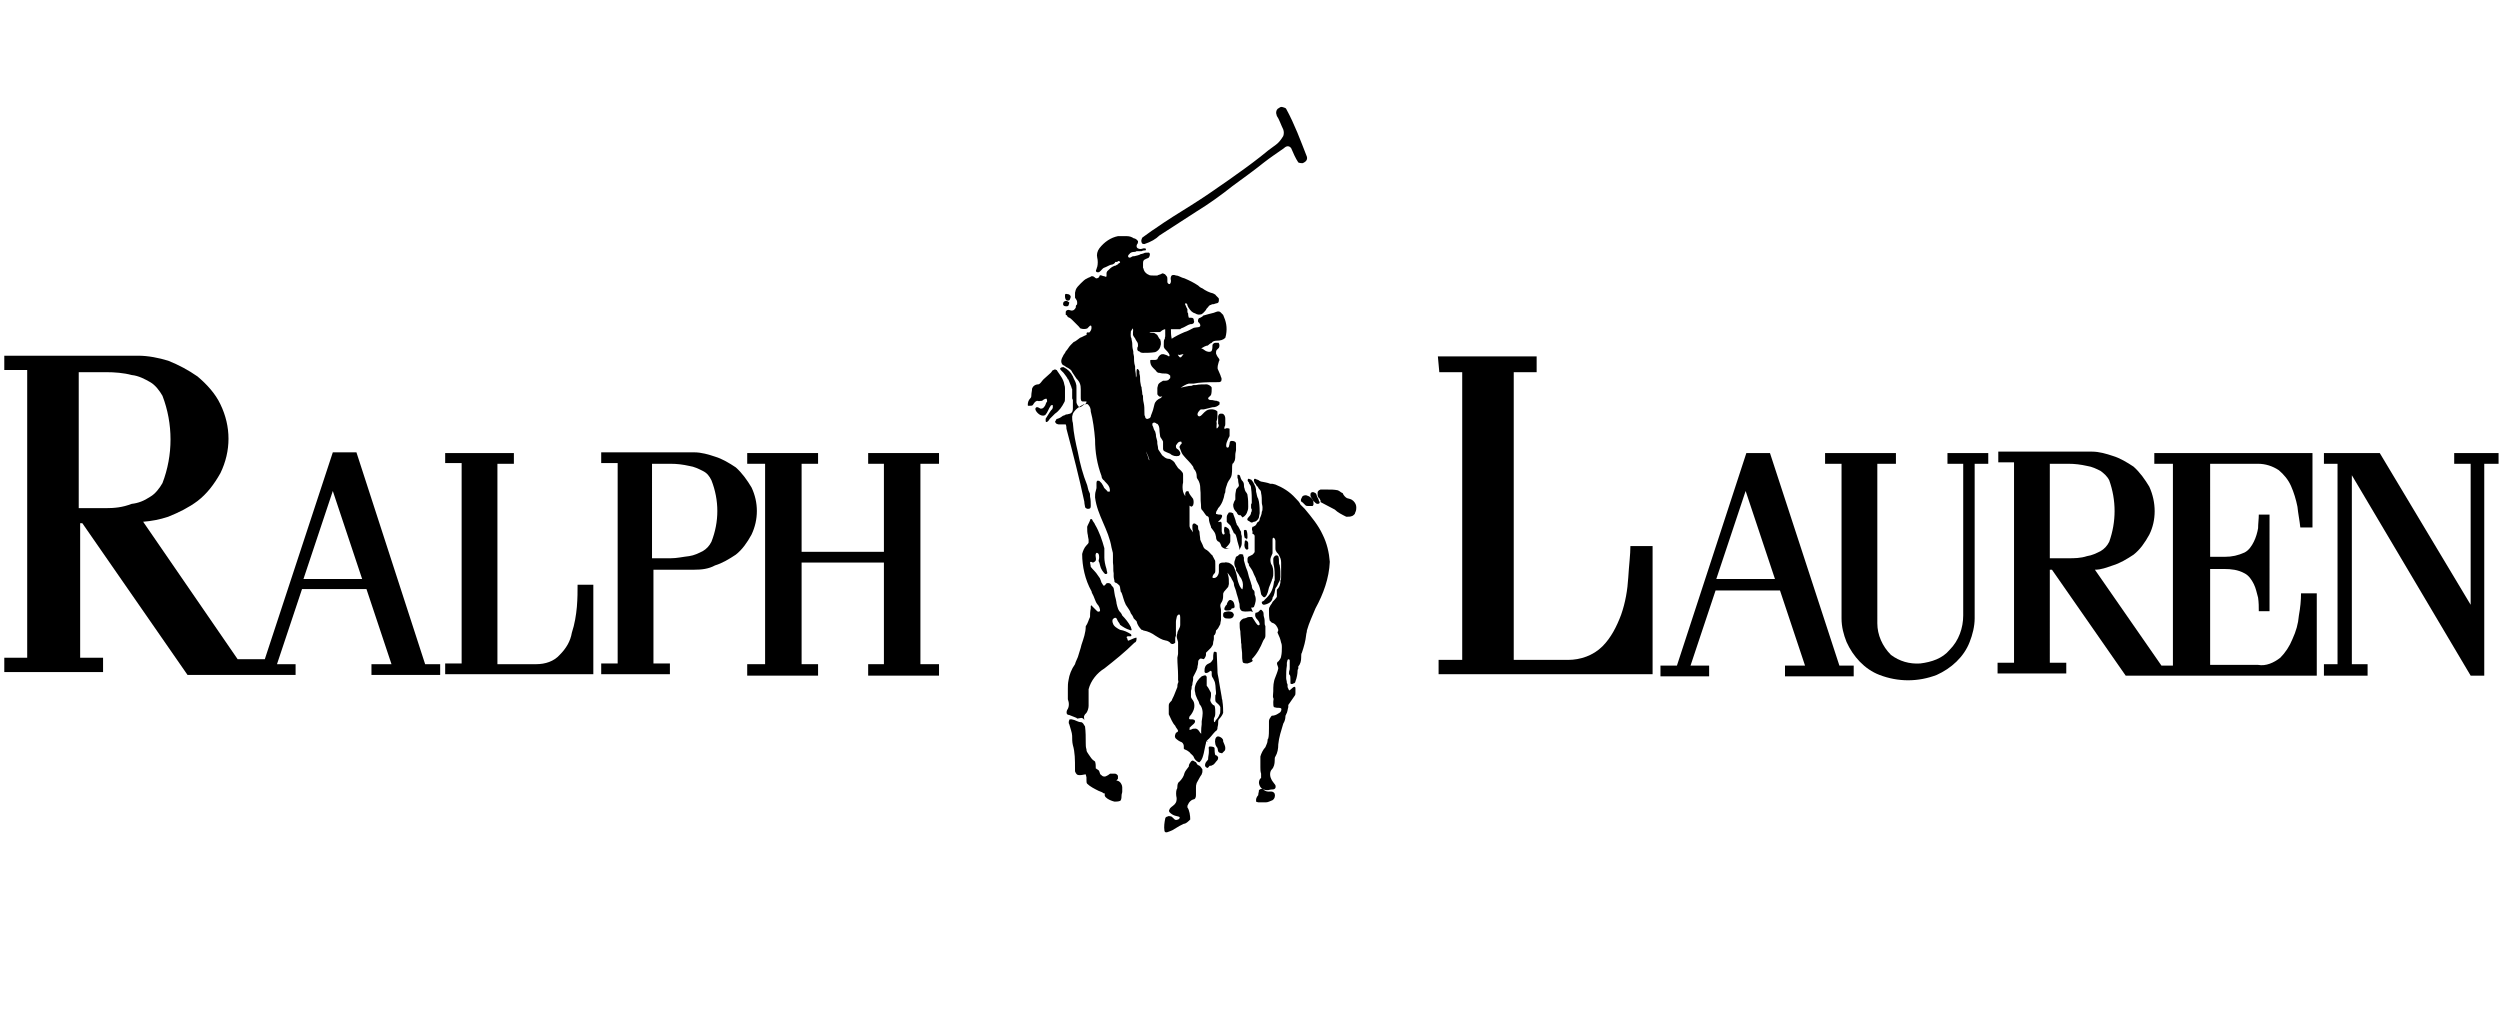 <?xml version="1.0" encoding="utf-8"?>
<!-- Generator: Adobe Illustrator 19.2.1, SVG Export Plug-In . SVG Version: 6.00 Build 0)  -->
<svg version="1.1" id="Layer_1" xmlns="http://www.w3.org/2000/svg" xmlns:xlink="http://www.w3.org/1999/xlink" x="0px" y="0px"
	 viewBox="0 0 349.3 143" style="enable-background:new 0 0 349.3 143;" xml:space="preserve">
<style type="text/css">
	.st0{fill:none;}
</style>
<title>Ralph_Lauren</title>
<path d="M105,68.1c-0.6-1-1.3-2-2.2-2.8c-0.9-0.6-1.9-1.2-2.9-1.5c-0.9-0.3-1.9-0.6-2.9-0.6H84v1.5h2.3v28H84v1.5h9.6v-1.5h-2.3
	V79.6H97c1,0,2-0.1,2.9-0.6c1-0.3,2-0.9,2.9-1.5c0.9-0.7,1.6-1.7,2.2-2.8C106,72.6,106,70.2,105,68.1z M99.4,75.7
	c-0.3,0.6-0.7,1-1.2,1.3c-0.6,0.3-1.2,0.6-1.9,0.7c-0.9,0.1-1.7,0.3-2.6,0.3h-2.6V64.8h2.6c0.9,0,1.7,0.1,2.6,0.3
	c0.7,0.1,1.3,0.4,1.9,0.7c0.6,0.3,0.9,0.7,1.2,1.3C100.5,69.9,100.5,72.9,99.4,75.7L99.4,75.7z"/>
<path d="M91.2,64.8L91.2,64.8L91.2,64.8z"/>
<path d="M62.2,63.3h9.6v1.5h-2.3v28h5.4c1.3,0,2.5-0.4,3.3-1.3c0.9-0.9,1.5-1.9,1.7-3.1c0.4-1.2,0.6-2.5,0.7-3.6
	c0.1-1.2,0.1-2.2,0.1-3.1h2.2v12.5H62.2v-1.5h2.3v-28h-2.3V63.3L62.2,63.3L62.2,63.3z"/>
<polygon points="112,64.8 112,77.1 123.5,77.1 123.5,64.8 121.3,64.8 121.3,63.3 131.2,63.3 131.2,64.8 128.6,64.8 128.6,92.8 
	131.2,92.8 131.2,94.4 121.3,94.4 121.3,92.8 123.5,92.8 123.5,78.6 112,78.6 112,92.8 114.3,92.8 114.3,94.4 104.4,94.4 
	104.4,92.8 106.9,92.8 106.9,64.8 104.4,64.8 104.4,63.3 114.3,63.3 114.3,64.8 "/>
<polygon class="st0" points="42.4,80.9 42.4,80.9 50.4,80.9 46.5,68.6 "/>
<path d="M59.4,92.8l-9.6-29.6h-3.3L37,92.1h-3.8L20,72.9l0,0c1.2-0.1,2.3-0.3,3.5-0.7c1.5-0.6,2.9-1.3,4.1-2.2
	c1.3-1,2.3-2.3,3.2-3.9c1.5-3.1,1.5-6.5,0-9.6c-0.7-1.5-1.9-2.8-3.2-3.9c-1.3-0.9-2.6-1.6-4.1-2.2c-1.3-0.4-2.8-0.7-4.2-0.7H0.6v2
	h3.2v40.2H0.6v2h13.8v-2h-3.2V73.1h0.3l14.7,21.2h15.1v-1.5h-2.6l3.5-10.5h9l3.5,10.5h-2.8v1.5h9.6v-1.5H59.4L59.4,92.8z M14.7,71
	H11V52h3.8c1.2,0,2.5,0.1,3.6,0.4c1,0.1,1.9,0.6,2.6,1c0.7,0.4,1.3,1.2,1.7,1.9c1.5,3.9,1.5,8.3,0,12.2c-0.4,0.7-1,1.5-1.7,1.9
	c-0.9,0.6-1.7,0.9-2.6,1C17.1,70.9,16,71,14.7,71z M42.4,80.9L42.4,80.9l4.1-12.3l4.1,12.3H42.4L42.4,80.9z"/>
<polygon points="324.7,92.8 326.6,92.8 326.6,64.8 324.7,64.8 324.7,63.3 332.5,63.3 345.2,84.5 345.2,64.8 342.9,64.8 342.9,63.3 
	349.1,63.3 349.1,64.8 347.1,64.8 347.1,94.4 345.2,94.4 328.6,66.4 328.6,92.8 330.8,92.8 330.8,94.4 324.7,94.4 324.7,92.8 "/>
<path d="M200.9,49.8h13.8V52h-3.2v40.2h7.6c1.7,0,3.5-0.6,4.8-1.9c1.2-1.2,2-2.8,2.6-4.4c0.6-1.7,0.9-3.5,1-5.2
	c0.1-1.7,0.3-3.2,0.3-4.4h3.1v17.9h-29.9v-2h3.3V52h-3.2L200.9,49.8L200.9,49.8L200.9,49.8z"/>
<path d="M247.3,63.3h-3.3L234.3,93H232v1.5h6.8V93h-2.6l3.5-10.5h9l3.5,10.5h-2.8v1.5h9.6V93h-2L247.3,63.3z M239.8,80.9L239.8,80.9
	l4.1-12.3l4.1,12.3H239.8L239.8,80.9z"/>
<path d="M321.5,82.9c0,1-0.1,2-0.3,3.1c-0.1,1.2-0.4,2.2-0.9,3.3c-0.4,1-1,1.9-1.7,2.6c-0.9,0.7-2,1.2-3.1,1h-6.7V79.5h2
	c0.9,0,1.9,0.1,2.8,0.6c0.6,0.3,1,0.9,1.3,1.5c0.3,0.6,0.4,1.2,0.6,1.9c0.1,0.7,0.1,1.3,0.1,1.9h1.5V71.9h-1.5
	c0,0.6-0.1,1.3-0.1,1.9c-0.1,0.6-0.3,1.3-0.6,1.9c-0.3,0.6-0.7,1.2-1.3,1.5c-0.9,0.4-1.7,0.6-2.8,0.6h-2V64.8h6.7c1,0,2,0.3,2.9,0.9
	c0.7,0.6,1.3,1.3,1.7,2.2c0.4,0.9,0.7,1.9,0.9,2.9c0.1,1,0.3,1.9,0.4,2.9h1.7V63.3h-22.1v1.5h2.6V93H302l-9.3-13.4l0,0
	c0.9,0,1.6-0.3,2.5-0.6c1-0.3,2-0.9,2.9-1.5c0.9-0.7,1.6-1.7,2.2-2.8c1-2,1-4.5,0-6.7c-0.6-1-1.3-2-2.2-2.8
	c-0.9-0.6-1.9-1.2-2.9-1.5c-0.9-0.3-1.9-0.6-2.9-0.6h-13.1v1.5h2.2v28h-2.3v1.5h9.6v-1.5h-2.3V79.6h0.3l10.3,14.8h26.7V82.9
	L321.5,82.9L321.5,82.9z M289,78h-2.6V64.8h2.6c0.9,0,1.7,0.1,2.6,0.3c0.7,0.1,1.3,0.4,1.9,0.7c0.4,0.3,0.9,0.7,1.2,1.3
	c1,2.8,1,5.8,0,8.6c-0.3,0.6-0.7,1-1.2,1.3c-0.6,0.3-1.2,0.6-1.9,0.7C290.7,78,289.8,78,289,78L289,78z"/>
<path d="M272.4,64.8h1.9V86c0,1.7-0.6,3.5-1.9,4.8c-1,1.2-2.5,1.7-4.1,1.9c-1.5,0.1-2.9-0.3-4.1-1.2c-1.2-1.2-1.9-2.8-1.9-4.4V64.8
	h2.6v-1.5h-9.9v1.5h2.3v21.6c0,1.2,0.3,2.3,0.7,3.3c0.9,2,2.5,3.8,4.6,4.6c2.6,1,5.4,1,8,0c2-0.9,3.8-2.5,4.6-4.6
	c0.4-1,0.7-2.2,0.7-3.3l0,0V64.8h1.9v-1.5h-5.7V64.8L272.4,64.8z"/>
<path d="M159.9,34.1c-0.3,0-0.4-0.1-0.4-0.3c-0.1-0.1,0-0.4,0.1-0.6c0.6-0.4,1.2-0.9,1.7-1.2c1.7-1.2,3.5-2.3,5.1-3.3
	c1.6-1,3.5-2.3,5.2-3.5c1.7-1.2,3.1-2.2,4.5-3.3c0.7-0.6,1.5-1.2,2.2-1.7c0.4-0.3,0.7-0.7,1-1.2c0.1-0.3,0.1-0.6,0-0.9
	c-0.3-0.6-0.6-1.5-0.9-1.9c0-0.1-0.1-0.3-0.1-0.4c0-0.3,0.1-0.6,0.4-0.7c0.3-0.3,0.6-0.1,0.9,0l0.1,0.1c1.2,2.2,2,4.4,2.9,6.7
	c0.1,0.4-0.1,0.7-0.6,0.9c-0.1,0-0.4,0-0.6-0.1c-0.4-0.6-0.7-1.3-1-2c-0.3-0.4-0.7-0.3-1,0c-1,0.7-1.9,1.3-2.8,2
	c-1.5,1.2-2.9,2.2-4.4,3.3c-1.5,1.2-3.3,2.5-5.1,3.6l-5.1,3.3C161.5,33.4,160.8,33.8,159.9,34.1L159.9,34.1L159.9,34.1z
	 M167.6,106.5h-0.1c-0.3-0.1-0.6-0.4-0.7-0.7s-0.4-0.4-0.6-0.7c-0.1-0.1-0.4-0.3-0.7-0.4l-0.1-0.1c0-0.1,0-0.1,0-0.3
	c0-0.1,0-0.4-0.3-0.6c-0.3-0.1-0.6-0.3-0.9-0.6v-0.1c-0.1-0.1,0-0.4,0.1-0.6c0.1-0.1,0.3-0.1,0.3-0.3c-0.1-0.3-0.3-0.4-0.4-0.7
	c-0.4-0.4-0.6-1-0.9-1.6c0-0.4,0-0.7,0-1.2c0-0.3,0.1-0.4,0.4-0.7c0.1-0.3,0.3-0.6,0.4-0.9s0.3-0.7,0.4-1c0-0.1,0-0.4,0.1-0.6
	c0.1-0.1,0-0.3,0-0.4c0-0.1,0-0.3,0-0.6c0-0.9-0.1-1.6-0.1-2.5c0-0.1,0.1-0.4,0.1-0.6c0-0.4,0-0.7,0-1.2c0-0.1,0-0.3,0-0.4
	c-0.1-0.4-0.3-0.7-0.1-1.2c0-0.4,0.4-0.7,0.4-1.2v-0.1c0-0.3,0-0.6,0-0.9c0-0.4-0.1-0.6-0.4-0.3c0,0.1-0.1,0.1-0.1,0.3
	c0,0.1-0.1,0.3-0.1,0.6c0,0.6,0,1.2,0,1.6c0,0.1,0,0.1,0,0.3l-0.1,0.3c0,0.3,0,0.4,0,0.7c-0.1,0.1-0.4,0.3-0.6,0.1
	c0,0-0.1,0-0.1-0.1c-0.1-0.1-0.4-0.3-0.6-0.3c-0.6-0.1-1-0.4-1.5-0.7c-0.4-0.3-1-0.6-1.6-0.7c-0.1,0-0.1-0.1-0.3-0.1
	c-0.3-0.3-0.6-0.7-0.7-1.2c-0.1-0.1-0.3-0.3-0.4-0.4c-0.1-0.3-0.3-0.6-0.4-0.7c-0.1-0.4-0.4-0.7-0.7-1.2c-0.3-0.6-0.4-1.2-0.6-1.7
	l-0.1-0.1c0-0.1-0.1-0.4-0.1-0.6c0-0.1-0.1-0.3-0.1-0.3c-0.1-0.1-0.4-0.4-0.6-0.4c-0.1-0.1-0.1-0.1-0.1-0.3c0-0.1-0.1-0.3-0.1-0.6
	c0-0.1,0-0.3,0-0.4c-0.1-0.4,0-0.9-0.1-1.5c0-0.1,0-0.4,0-0.7c0-0.1,0-0.3,0-0.3c0-0.3,0-0.4-0.1-0.7c0-0.1-0.1-0.3-0.1-0.4
	c-0.4-2.5-2-4.5-2.3-7c0-0.3,0-0.6,0.1-0.9c0-0.1,0.1-0.3,0.1-0.4c0-0.4,0-0.4,0-0.7c0-0.3,0.1-0.4,0.4-0.3c0.1,0.1,0.1,0.1,0.3,0.3
	c0.4,0.6,0.3,0.6,0.4,0.7c0.1,0.1,0.3,0.3,0.4,0.4c0,0.1,0.1,0.1,0.3,0.1c0.1,0,0.1-0.3,0-0.6c-0.1-0.3-0.4-0.6-0.7-0.9
	c0,0,0-0.1-0.1-0.1c-0.1-0.1-0.3-0.3-0.3-0.6c-0.6-1.6-0.9-3.3-0.9-5.1c-0.1-1.3-0.3-2.8-0.6-3.9c0-0.4-0.1-0.7-0.4-1
	c-0.1-0.1-0.3,0-0.6,0c-0.6,0.3-1.2,0.7-1.5,1.3c0,0.1-0.1,0.3-0.1,0.4c0,0.3,0,0.6,0.1,0.9c0.1,1.5,0.4,2.8,0.7,4.1
	c0.3,1.6,0.7,3.1,1.3,4.6c0.1,0.3,0.1,0.6,0.3,1c0.1,0.1,0.1,0.4,0.1,0.6c0.1,0.4,0.1,0.9,0.1,1.3c0,0.3-0.1,0.4-0.4,0.4
	c-0.1,0-0.4-0.1-0.4-0.3c0-0.1-0.1-0.4-0.1-0.7c-0.7-3.3-1.6-6.8-2.5-10.2c0-0.1,0-0.4-0.1-0.6c-0.1,0-0.3,0-0.4,0s-0.3,0-0.6,0
	c-0.1,0-0.3-0.1-0.3-0.1c-0.1-0.1-0.3-0.3-0.1-0.4c0-0.1,0.1-0.3,0.3-0.3c0.3-0.1,0.6-0.3,0.7-0.4l0.3-0.1c0.1-0.1,0.1-0.1,0.3-0.1
	c0.1,0,0.3-0.1,0.4-0.1c0.3-0.1,0.4-0.4,0.4-0.7c0-0.3,0-0.6,0-0.9c0-0.1,0-0.3,0-0.3c0-0.1-0.1-0.1-0.1-0.3c0-0.3,0-0.6,0-0.9
	c0-0.1,0-0.1,0-0.3c0-0.1-0.1-0.1-0.1-0.3c-0.1-0.3-0.3-0.7-0.4-1c0,0,0-0.1-0.1-0.1c-0.1-0.3-0.4-0.6-0.6-0.9
	c-0.1-0.1-0.1-0.1-0.3-0.3c-0.1-0.1-0.3-0.3-0.1-0.4l0,0c0.1-0.1,0.3-0.1,0.4-0.1c0.6,0.3,1,0.7,1.3,1.3c0.1,0.3,0.3,0.6,0.4,0.9
	c0.1,0.3,0.1,0.4,0.1,0.7s0,0.6,0,0.9c0,0.4,0-0.1,0,0.1c0,0.3,0,0.7,0,1c0,0.1,0.1,0.4,0.3,0.6c0.1,0.1,0,0.1,0.1,0.1
	s0.1,0,0.3-0.1c0.1-0.1,0.4-0.3,0.6-0.4c0,0,0.1-0.1,0.1-0.3h-0.1h-0.4c-0.3,0-0.3-0.3-0.3-0.6c0-0.1,0-0.3,0-0.4c0-0.1,0-0.4,0-0.7
	c0-0.6-0.1-1-0.6-1.5l-0.6-0.9c-0.1-0.3-0.3-0.4-0.6-0.6c-0.3-0.1-0.4-0.3-0.7-0.4c-0.3-0.3-0.3-0.7,0-1.2c0.1-0.3,0.3-0.4,0.4-0.7
	c0.3-0.3,0.4-0.6,0.7-0.9c0.1-0.1,0.3-0.3,0.4-0.4c0.3-0.1,0.6-0.4,0.9-0.6c0.3-0.1,0.6-0.3,0.9-0.4c0.4-0.3,0.7-0.6,0.7-1
	c0-0.1,0-0.3-0.1-0.3h-0.1c-0.1,0.1-0.3,0.3-0.4,0.4c-0.3,0.1-0.6,0.1-0.9,0c-0.1,0-0.1-0.1-0.3-0.3c-0.3-0.3-0.6-0.6-0.9-0.9
	c-0.3-0.3-0.4-0.3-0.6-0.4c-0.1-0.1-0.1-0.3-0.3-0.3c0-0.1,0-0.3,0-0.4s0.1-0.3,0.4-0.3l0,0c0.1,0,0.3,0.1,0.4,0.1
	c0.3,0,0.4-0.1,0.6-0.4c0-0.1,0-0.3,0.1-0.4c0.1,0,0.1-0.1,0.1-0.3c0-0.3-0.1-0.4-0.3-0.7c0-0.1,0-0.1,0-0.3c0-0.1,0-0.3,0-0.4
	c0-0.1,0.1-0.3,0.1-0.4c0.1-0.3,0.4-0.6,0.7-0.9c0.3-0.3,0.6-0.6,0.9-0.7c0.1-0.1,0.3-0.1,0.6-0.3h0.1c0.3,0,0.4,0.3,0.6,0.3
	c0.1,0,0.4-0.1,0.4-0.3c0.1-0.3,0.4,0,0.7,0c0.1,0.1,0.3,0.1,0.3,0l0,0l0,0c0,0,0,0,0-0.4c0-0.1,0-0.1,0.1-0.3
	c0.3-0.3,0.6-0.6,0.9-0.7c0.1-0.1,0.1,0,0.3-0.1c0.1-0.1,0.3-0.1,0.4-0.3c0.4-0.1,0.1-0.4-0.1-0.3l-0.1,0.1c-0.1,0-0.1,0-0.3,0
	c0,0.1,0,0.1,0,0.1c-0.1,0.1-0.3,0.3-0.6,0.3c-0.3,0.1-0.6,0.3-0.9,0.4c-0.3,0.1-0.4,0.4-0.7,0.6c-0.1,0.1-0.7,0.1-0.4-0.4
	c0-0.1,0.1-0.3,0.1-0.3c0.1-0.4,0.1-0.9,0-1.3c-0.1-0.4,0-0.9,0.3-1.3c0.7-0.9,1.6-1.5,2.6-1.7c0.4,0,0.7,0,1.2,0
	c0.4,0,0.7,0.1,1,0.3c0.1,0,0.4,0.1,0.6,0.4c0,0.1,0,0.3-0.1,0.4c0,0-0.1,0.1-0.1,0.3c0,0.3,0.3,0.4,0.6,0.4l0,0
	c0.1,0,0.3-0.1,0.4-0.1s0.3,0,0.3,0.1v0.1c0,0.1-0.1,0.1-0.3,0.1c-0.1,0-0.3,0.1-0.3,0.1c-0.1,0-0.3,0-0.6,0c-0.3,0-0.1,0.1-0.4,0.1
	c-0.3,0-0.6,0.1-0.7,0.3c-0.4,0.3-0.1,0.7,0.3,0.4c0.1-0.1,0.3-0.1,0.4-0.1c0.3-0.1,0.6-0.1,0.9-0.3c0.1,0,0.1,0,0.4-0.1
	c0.1-0.1,0.4-0.1,0.7-0.1c0.3,0.1,0.1,0.6,0,0.7s-0.3,0.1-0.6,0.3c-0.1,0-0.1,0.1-0.1,0.1c-0.1,0.1-0.1,0.3-0.1,0.4
	c0,0.1,0,0.4,0,0.6c0,0.1,0.1,0.1,0.1,0.3c0.1,0.3,0.4,0.6,0.7,0.7c0.1,0.1,0.4,0.1,0.6,0.1c0.1,0,0.4,0,0.6,0
	c0.1-0.1,0.4-0.1,0.7-0.3c0.1,0,0.1,0,0.3,0.1c0.1,0,0.1,0.1,0.3,0.3c0.1,0.1,0.1,0.3,0.1,0.4s0,0.3,0,0.4s0.1,0.3,0.3,0.3
	c0,0,0.1,0,0.1-0.1c0.1-0.1,0.1-0.3,0.1-0.4c-0.1-0.3,0-0.6,0.1-0.7s0.4-0.1,0.6,0c0.4,0,0.7,0.3,1.2,0.4c0.7,0.3,1.3,0.6,1.9,1
	c0.1,0.1,0.3,0.3,0.6,0.4c0.4,0.3,1,0.6,1.5,0.7c0.1,0.1,0.3,0.1,0.4,0.3c0.1,0.1,0.1,0.1,0.3,0.3c0.1,0.1,0.1,0.1,0.1,0.3
	c0,0.6-0.3,0.4-0.7,0.6c-0.1,0-0.3,0-0.4,0.1c-0.1,0-0.3,0.1-0.4,0.3c-0.1,0.1-0.3,0.3-0.3,0.4c-0.1,0.1-0.3,0.4-0.6,0.6
	c-0.3,0.1-0.6,0.1-0.9-0.1c-0.4-0.1-0.7-0.4-1-0.9c0-0.1-0.1-0.1-0.1-0.3c-0.1-0.3-0.4-0.3-0.3,0c0.1,0.1,0.1,0.3,0.3,0.6
	c0,0.1,0,0.1,0,0.3s0,0.1,0.1,0.3c0,0.1,0,0.3,0.1,0.6c0.1,0,0.1,0,0.3,0c0.3,0,0.4,0.1,0.4,0.4c0.1,0.1,0,0.4-0.1,0.4l0,0
	c-0.1,0.1-0.3,0.1-0.4,0.1c-0.4,0.1-0.7,0.4-1.3,0.6l-0.1,0.1c-0.1,0-0.1,0-0.3,0c-0.1,0-0.3,0-0.6,0c-0.1,0-0.3,0-0.4,0v0.1
	c0,0.4,0,0.7,0.1,1.2c0,0.1,0,0.4,0.1,0.6c0.1,0.3,0.4,0.6,0.6,1c0,0.3,0.1,0.7,0.4,1c0.1,0.1,0.3,0,0.3-0.1c0.3-0.4,0.9-0.9,1.5-1
	c0.4-0.1,0.9-0.1,1.3-0.1c0.3,0.1,0.4,0.3,0.7,0.4c0.3,0.1,0.6,0.1,0.7-0.1s0.1-0.6,0.1-0.7c0-0.3,0.3-0.4,0.4-0.4s0.3,0,0.4,0
	s0.1,0,0.1,0.1c0.1,0.1,0.1,0.4,0,0.6l0,0c-0.1,0.1-0.1,0.1-0.3,0.3c-0.1,0.1-0.1,0.3-0.1,0.4v0.1c0.1,0.3,0.3,0.6,0.4,0.7
	s0.1,0.3,0,0.4c-0.1,0.4-0.3,0.9-0.1,1.2c0.1,0.3,0.3,0.6,0.4,1c0.1,0.1,0.1,0.4,0,0.6c-0.1,0-0.1,0.1-0.3,0.1c-1,0-1.9,0-2.9,0.1
	l-0.6,0.1c-0.3,0-0.6,0-0.7,0c-0.4,0.1-0.7,0.3-1.2,0.6c-0.3,0.1-0.6,0.3-0.9,0.4c-0.1,0-0.3,0.1-0.4,0.1c-0.3,0.1-0.4,0.3-0.7,0.4
	c-0.1,0.1-0.3,0.3-0.6,0.3c-0.3,0.1-0.4,0-0.6-0.3c0-0.3,0-0.6,0-0.9c0-0.1,0.1-0.3,0.1-0.4c0.1-0.3,0.4-0.4,0.7-0.6
	c0.1,0,0.1,0,0.3,0c0.3,0,0.6-0.1,0.7-0.4c0-0.1,0-0.1,0-0.3c-0.1-0.1-0.3-0.3-0.6-0.3c-0.3,0-0.6,0-0.9-0.1h-0.1
	c-0.1,0-0.3-0.1-0.4-0.3c-0.1-0.1-0.3-0.3-0.4-0.4c-0.3-0.3-0.4-0.6-0.4-1c0-0.1,0.1-0.1,0.1-0.1c0.1,0,0.3,0,0.6,0
	c0.1,0,0.3-0.1,0.3-0.1c0.1-0.3,0.3-0.6,0.6-0.7c0.1,0,0.1,0,0.3,0c0.3,0.1,0.4,0.1,0.7,0.3c0.1,0,0.1-0.1,0.1-0.1s0,0,0-0.1
	c-0.1-0.3-0.4-0.6-0.7-0.9c0-0.1-0.1-0.1-0.1-0.3c0-0.1,0-0.1,0-0.3c0-0.3,0-0.6,0.1-0.7s0-0.1,0.1-0.4c0-0.3,0-0.4,0-0.7V46
	c-0.1,0-0.4,0.1-0.6,0.3c-0.1,0.1-0.1,0.1-0.3,0.1c-0.1,0-0.4,0-0.6,0c-0.3,0-0.4,0-0.7,0l0,0l0,0c0.1,0.1,0.3,0.1,0.4,0.1
	s0.3,0,0.4,0.1c0.1,0.1,0.3,0.1,0.4,0.4c0.1,0.1,0.1,0.3,0.3,0.4c0.1,0.3,0.1,0.4,0.1,0.7c0,0.1-0.1,0.3-0.1,0.4
	c-0.1,0.3-0.4,0.6-0.7,0.7c-0.6,0.1-1.2,0.1-1.7,0.1s-0.6-0.3-0.7-0.7c0-0.1,0-0.3,0-0.4c0-0.3-0.1-0.4-0.3-0.7
	c-0.1-0.3-0.3-0.4-0.4-0.7c0-0.1,0-0.3,0-0.4s0.1-0.4-0.1-0.6c-0.3-0.1-0.3,0.4-0.3,0.6c0,0.1,0.1,0.4,0.1,0.6s0,0.1,0,0.1
	s0.1,0.1,0.1,0.3c0,0.1,0.1,0.4,0.1,0.6c0,0.1,0,0.6,0.1,0.9s0,0.4,0.1,0.7c0.1,0.3,0,0.7,0.1,1.2l0.1,0.4c0,0.1,0,0.1,0,0.3
	c0,0.3,0.1,0.6,0.1,0.9c0,0.1,0,0.6,0.1,0.1c0-0.1,0-0.4,0-0.6c0-0.6,0.3-0.3,0.4,0c0,0.1,0,0.1,0,0.3c0.1,0.3,0.1,0.6,0.1,0.9
	c0,0.3,0.1,0.6,0.1,0.7c0,0.1,0,0.1,0.1,0.3c0,0.3,0.1,0.6,0.1,0.9c0,0.1,0,0.1,0.1,0.3c0,0.3,0,0.6,0.1,1s0.1,0.9,0.1,1.3
	c0,0.4,0,0.4,0.1,0.6c0,0.3,0.3,0.4,0.4,0.3l0,0c0.1,0,0.4-0.1,0.4-0.4c0.1-0.3,0.3-0.7,0.4-1.2c0-0.1,0.1-0.3,0.1-0.4
	c0.1-0.4,0.4-0.7,0.9-0.9c0.1-0.1,0.3-0.3,0.4-0.6c0-0.1,0.1-0.3,0.3-0.3c0.1-0.1,0.4-0.3,0.6-0.4c0.1,0,0.4,0,0.6,0
	c0.1,0,0.1,0,0.3,0l0.4-0.1c0.6-0.1,1.2-0.3,1.7-0.3c0.1,0,0.1-0.1,0.3-0.1h0.3c0.4-0.1,1-0.1,1.5-0.1c0.1,0,0.4,0.1,0.6,0.3
	c0.1,0.1,0.1,0.1,0.1,0.3c0,0.3,0,0.6-0.1,0.9c-0.1,0.1-0.3,0.3-0.4,0.4c0,0.3,0.3,0.3,0.6,0.3c0.1,0,0.3,0.1,0.6,0.1
	c0.1,0,0.1,0.1,0.3,0.1l0.1,0.1c0,0.1,0,0.1,0,0.3c-0.3,0.3-0.6,0.4-1,0.4l-1.2,0.3c-0.1,0-0.3,0-0.4,0s-0.7,0.6-0.4,0.9
	c0.3,0.3,0.7-0.4,1-0.6c0.4-0.4,1.2-0.4,1.6-0.1l0.1,0.1c0,0.3,0,0.4,0,0.7c0,0.1,0,0.3-0.1,0.6c-0.1,0.3,0,0.1,0,0.3
	s-0.1,1,0.1,0.7c0.1-0.1,0.3-0.3,0.1-0.6c0-0.1,0-0.4,0-0.6c0-0.1,0-0.3,0-0.4s0.1-0.4,0.3-0.4c0.1,0,0.3,0,0.3,0
	c0.3,0.1,0.4,0.4,0.4,0.7c0,0.3,0,0.4,0,0.7c0,0.1,0,0.3-0.1,0.4c0,0.1-0.1,0.3,0,0.3h0.1c0.1-0.1,0.4-0.1,0.6,0l0,0c0,0,0,0,0,0.1
	s0,0.3,0,0.6c0,0.1,0,0.1,0,0.3c0,0.1-0.1,0.1-0.4,0.9c-0.1,0.3-0.1,0.6,0,0.7s0.3,0,0.3-0.1s0.1-0.3,0.1-0.4s0-0.4,0.3-0.4
	c0.3,0,0.6,0.1,0.6,0.4s0,0.6,0,0.9c0,0.1-0.1,0.4-0.1,0.6c0,0.3,0,0.6-0.1,0.9c-0.1,0.1-0.1,0.3-0.3,0.4c-0.1,0.4,0,0.9-0.1,1.5
	c-0.1,0.6-0.4,0.7-0.6,1.2c-0.1,0.4-0.3,0.7-0.3,1.2c0,0.1,0,0.1-0.1,0.3c-0.1,0.7-0.4,1.5-0.9,2c-0.1,0.3-0.3,0.4-0.3,0.7v0.1
	c0.3,0.1,0.4,0.1,0.7,0.1c0.3,0.1,0.1,0.4,0,0.6c-0.1,0.1-0.3,0.3-0.4,0.4c0,0.1,0.1,0,0.3,0h0.1c0.1,0.1,0.1,0.3,0.1,0.6
	c0,0.1,0,0.4,0,0.7c0,0.1,0.1,0.7,0.4,0.4v-0.1c-0.1-0.3-0.1-0.6,0-0.9h0.1c0.3,0.1,0.6,0.3,0.6,0.7c0,0.1,0,0.3,0.1,0.4
	c0,0.3,0,0.6,0,0.9s-0.3,0.6-0.6,0.9l-0.1,0.1H172c-0.1,0-0.4,0-0.6,0.1h-0.1c-0.1,0-0.4-0.1-0.6-0.3c-0.1-0.1-0.1-0.4-0.3-0.6
	c0-0.1-0.1-0.1-0.1-0.1c-0.3-0.1-0.4-0.4-0.4-0.7c0-0.1-0.1-0.3-0.1-0.4c-0.1-0.3-0.4-0.6-0.6-0.9v-0.1c-0.1-0.3-0.3-0.7-0.3-1.2
	c0-0.1-0.1-0.3-0.3-0.3c-0.3-0.3-0.4-0.6-0.7-0.9c-0.1-0.1-0.1-0.4-0.1-0.7c-0.1-0.7,0-1.5-0.1-2.2v-0.1c0-0.4-0.1-0.9-0.4-1.3
	c-0.1-0.1-0.1-0.3-0.1-0.4c0-0.3-0.1-0.7-0.4-1l-0.1-0.3c-0.4-0.6-0.9-1-1.3-1.5c-0.3-0.3-0.4-0.7-0.6-1.2v-0.1
	c0.1-0.1,0.1-0.3,0.3-0.4c0-0.1,0-0.3-0.1-0.3c-0.3,0-0.4,0.1-0.6,0.4c-0.1,0.1-0.1,0.1-0.1,0.3s0.1,0.3,0.3,0.4
	c0.1,0.1,0.6,0.6,0.1,0.9c-0.4,0.1-0.9,0-1.2-0.3c-0.3-0.1-0.7-0.3-0.9-0.4c0-0.1-0.1-0.1-0.1-0.3s0-0.3,0-0.4c0-0.1,0-0.3,0-0.6
	c-0.1-0.3-0.4-0.6-0.4-0.7s-0.1-0.6-0.1-0.9c0-0.1,0-0.3-0.1-0.6c-0.1-0.1-0.1-0.3-0.3-0.3c-0.1-0.1-0.4-0.3-0.6,0
	c0,0.1,0,0.3,0.1,0.4c0.1,0.3,0.1,0.4,0.3,0.7c0,0.1,0.1,0.3,0.1,0.4s0,0.3,0.1,0.6c0.1,0.3,0.1,0.4,0.1,0.7c0,0.1,0.1,0.4,0.1,0.6
	s0,0.1,0.1,0.3s0.3,0.4,0.4,0.6s0.1,0.1,0.3,0.3c0.1,0.1,0.4,0.3,0.6,0.3c0.3,0,0.4,0.1,0.7,0.3c0.1,0.1,0.3,0.3,0.3,0.4l0.4,0.6
	c0.1,0.1,0.4,0.3,0.6,0.6c0.1,0.1,0.1,0.3,0.1,0.4c0,0.3,0,0.6,0,1c-0.1,0.4-0.1,0.9,0,1.3s0.4,0.7,0.6,1.2c0.1,0.1,0.1,0.4,0.3,0.6
	c0,0.3,0,0.7,0,1c0,0,0,0,0,0.1c0,0.3,0,0.7,0,1s0,0.6,0,0.9c0,0.1,0.1,0.4,0.3,0.6c0.3,0.4,0.6,0.9,0.9,1.3l0.3,0.4
	c0,0,0.1,0.3,0.3,0.4c0.1,0.3,0.4,0.6,0.7,0.7c0,0,0,0.1,0.1,0.1c0.3,0.3,0.7,0.7,0.9,1.2c0.1,0.1,0.1,0.3,0.1,0.6
	c0,0.3,0,0.6,0,0.9c0,0.1,0,0.3-0.1,0.4c-0.1,0.1-0.3,0.3-0.3,0.6c0.1,0.1,0.4,0.1,0.6-0.1l0,0c0.1-0.1,0.3-0.4,0.3-0.7s0-0.6,0-0.9
	s0.3-0.4,0.6-0.4c0.1,0,0.1,0,0.3,0.1c0.1,0.1,0.1,0.3,0.1,0.4c0,0.1,0.1,0.1,0.1,0.3c0,0.1,0,0.3,0,0.3c0,0.1,0.1,0.3,0.1,0.3
	c0,0.1,0.1,0.3,0.1,0.4c0.1,0.3,0.1,0.7,0.1,1.2c0,0.1-0.1,0.3-0.1,0.4l-0.6,0.7c0,0.1-0.1,0.1-0.1,0.3c0,0.3,0,0.6-0.1,0.9
	c-0.1,0.3-0.3,0.4-0.3,0.7s0.1,0.4,0.1,0.7v0.1c0,0.4,0,0.7,0,1.2c0,0.1-0.1,0.4-0.1,0.6c-0.3,0.6-0.3,0.6-0.6,0.9
	c-0.3,0.6-0.7,1.2-1,1.6l-0.1,0.3c-0.3,0.6-0.6,1.3-1,1.9l-0.3,0.3c-0.1,0.1-0.1,0.3-0.1,0.4c0,0.3-0.1,0.4-0.1,0.7
	c-0.1,0.4-0.4,0.9-0.6,1.3c0,0.1,0,0.1,0,0.3c0,0.3-0.1,0.4-0.1,0.7c0,0.1,0,0.1-0.1,0.3c0,0.1,0,0.4-0.1,0.6c0,0.1,0,0.1,0,0.3
	s0,0.4,0,0.6c0.1,0.3,0.3,0.4,0.4,0.7s0.1,0.7,0,1s-0.3,0.7-0.6,1c-0.1,0.3-0.1,0.4,0.1,0.4h0.3c0.1,0,0.3,0.1,0.3,0.1
	c0.3,0.4-0.4,0.7-0.6,1c-0.1,0-0.1,0.1-0.1,0.3v0.1l0,0l0.3-0.1c0.1-0.1,0.4-0.1,0.6-0.1c0.3,0.1,0.4,0.3,0.6,0.6
	c0.3,0.3,0.6,0.4,0.7,0.7c0,0.1,0.1,0.1,0.1,0.3c0,0.1,0,0.3,0,0.4c0,0.1-0.1,0.3-0.1,0.4C168.1,105.9,167.9,106.2,167.6,106.5
	c-0.1,0-0.3,0-0.4,0l0,0l0,0H167.6z M179.7,88.5h-0.3c-0.1,0-0.3,0-0.3-0.1s0.1-0.3,0.3-0.3c0.1,0,0.3,0,0.4,0s0.1,0,0.3,0
	c0.1,0,0.7-0.6,0.7-0.1c0,0.1,0,0.1,0,0.3c0,0.1-0.1,0.1-0.3,0.3c-0.1,0.1-0.3,0.1-0.4,0.1C180,88.5,179.8,88.5,179.7,88.5
	L179.7,88.5L179.7,88.5z M153.8,54.5l0.1-0.1c0-0.1,0.3-0.4,0.4-0.6c0.3-0.4,0.6-0.9,0.9-1.3c0.1-0.1,0.1-0.3,0.3-0.4
	c0.1-0.1,0.3-0.1,0.4,0.1c0,0.1,0,0.3-0.1,0.4c-0.3,0.4-0.4,0.6-1,1.3c-0.1,0.3-0.4,0.6-0.7,0.9C154,54.6,153.5,54.8,153.8,54.5
	L153.8,54.5L153.8,54.5z M159.2,49.1c-0.1,0-0.3-0.1-0.3-0.3l0,0l0,0c0-0.1,0-0.3,0.1-0.4c0-0.1,0.1-0.1,0.3-0.1
	c0.1,0,0.1,0.1,0.1,0.3c0,0.1,0,0.4-0.1,0.6C159.4,48.9,159.2,49.1,159.2,49.1L159.2,49.1L159.2,49.1z M150.5,100.4l-0.1-0.1
	c-0.3-0.1-0.7-0.3-1-0.4c-0.1,0-0.1,0-0.3-0.1c-0.1-0.1-0.1-0.4,0-0.6c0.3-0.4,0.3-1,0.1-1.5c0-0.1,0-0.4,0-0.6c0-0.3,0-0.6,0-0.9
	c0-0.4,0-0.7,0.1-1.2c0.1-0.7,0.4-1.5,0.9-2.2c0.1-0.4,0.3-0.7,0.4-1c0.1-0.4,0.3-0.9,0.4-1.3c0-0.1,0.1-0.3,0.1-0.4
	c0.3-0.9,0.6-1.7,0.6-2.6c0.3-0.4,0.4-0.9,0.6-1.3c0-0.4,0-0.7,0.1-1.2c0,0,0-0.1,0-0.3c0-0.1,0.1-0.1,0.1-0.1s0.1,0,0.1,0.1
	l0.3,0.3c0.1,0.1,0.3,0.3,0.4,0.4c0.1,0.1,0.4,0.1,0.4-0.1s-0.1-0.6-0.4-0.9c-0.3-0.4-0.4-1-0.7-1.5c-0.1-0.1,0-0.1-0.1-0.3
	c-0.9-1.6-1.3-3.5-1.3-5.2c0.1-0.4,0.3-0.9,0.6-1.2c0.1-0.1,0.3-0.3,0.3-0.4c0-0.1,0-0.3,0-0.4c0-0.1-0.1-0.4-0.1-0.6
	c-0.1-0.4-0.1-0.7-0.1-1.2c0.1-0.3,0.3-0.6,0.4-0.9c0-0.1,0.1-0.3,0.3-0.1c0.1,0.3,0.3,0.4,0.4,0.7c0.6,1,1,2.2,1.3,3.3
	c0,0.4,0,0.9,0,1.3c0,0.4,0.1,1,0.3,1.6c0,0.3,0.3,0.7-0.1,0.7h-0.1c-0.3-0.3-0.6-0.7-0.7-1.2c0-0.1-0.1-0.3-0.1-0.4
	c-0.1-0.1-0.1-0.3-0.1-0.3c0.1-0.3,0.1-0.6,0-0.9c-0.1-0.1-0.3-0.3-0.4,0c-0.1,0.3,0.1,0.6,0,0.9c0,0.1-0.3,0.3-0.4,0.3l0,0
	c-0.1,0-0.1-0.1-0.3-0.1c0,0-0.1,0-0.1,0.1l0,0c0,0.1,0.1,0.4,0.1,0.6c0.3,0.4,0.7,0.7,1,1.2c0.3,0.4,0.3,0.4,0.4,0.7l0.1,0.3
	c0.1,0.1,0.3,0.6,0.4,0.4c0.1,0,0.1-0.1,0.3-0.3c0.3-0.1,0.6,0,0.7,0.3c0.1,0.1,0.3,0.3,0.3,0.4c0.1,0.4,0.1,0.9,0.3,1.5
	c0,0.1,0.1,0.4,0.1,0.6c0,0.1,0.1,0.3,0.1,0.4c0.1,0.3,0.1,0.4,0.3,0.7c0.1,0.1,0.3,0.3,0.4,0.6c0.4,0.4,0.9,1,1.2,1.6
	c0,0.1,0.1,0.3,0.1,0.3v0.1c0,0.1-0.1,0.1-0.3,0c-0.4-0.1-0.9-0.4-1.3-0.7c-0.1-0.3-0.3-0.4-0.4-0.7c-0.1-0.3-0.3-0.4-0.6-0.1
	c-0.1,0.1-0.1,0.4,0,0.6c0.1,0.4,0.6,0.7,1,0.9c0.6,0.1,1,0.3,1.5,0.6c0.1,0.1,0.1,0.3,0,0.3l0,0l0,0c-0.1,0-0.3,0-0.4,0
	s-0.3,0.1-0.1,0.3c0,0.1,0.1,0.3,0.1,0.3l0,0h0.1c0.3-0.1,0.6-0.3,1-0.4c0,0,0,0,0.1,0c0,0.3,0,0.6-0.3,0.7
	c-1.3,1.3-2.8,2.5-4.2,3.6c-1,0.6-1.9,1.7-2.2,2.9c0,0.7,0,1.6,0,2.3c0,0.3-0.1,0.7-0.3,1c-0.1,0.1-0.3,0.3-0.3,0.4
	c-0.1,0.1,0,0.4,0,0.6C151.2,100.1,150.9,100.4,150.5,100.4L150.5,100.4L150.5,100.4z M177.2,110.4h-0.3c-0.6-0.1-0.9-0.4-1-1
	c0-0.3,0.1-0.6,0.3-0.7c0-0.1,0-0.1,0-0.3c0-0.1,0-0.1,0-0.3c-0.1-0.3-0.1-0.6-0.1-0.9c0-0.1,0-0.3,0-0.6c0-0.3,0-0.6,0-0.9
	c0.1-0.4,0.4-1,0.7-1.3c0.1-0.3,0.3-0.6,0.3-0.9c0-0.3,0.1-0.3,0.1-0.3c0.1-0.4,0.1-1,0.1-1.5s0-0.6,0-0.9s0.1-0.4,0.3-0.7l0.1-0.1
	c0.3,0,0.6-0.1,0.9-0.3c0.1-0.1,0.3-0.1,0.4-0.4c0.1-0.3,0-0.4-0.3-0.4c-0.3,0-0.4,0-0.7-0.1c-0.1-0.1-0.1-0.4-0.1-0.7
	s0.1-0.4,0-0.6c-0.1-0.1,0-0.6,0-0.9c0-0.7,0-1.3,0.3-2c0.1-0.3,0.3-0.7,0.4-1.2c0-0.4-0.4-0.7,0-1c0,0,0.1,0,0.1-0.1
	c0.1-0.1,0.3-0.4,0.3-0.6c0.1-0.4,0.1-0.9,0.1-1.3c0-0.1,0-0.4-0.1-0.6c0-0.1-0.1-0.3-0.1-0.4c-0.1-0.4-0.3-0.7-0.4-1v-0.1
	c0,0,0.1-0.1,0.1-0.3c-0.1-0.4-0.4-0.9-0.9-1c-0.1-0.1-0.1-0.1-0.3-0.3c-0.1-0.4-0.1-1-0.1-1.5c0-0.1,0-0.3,0.1-0.4
	c0.1-0.3,0.3-0.4,0.4-0.7v0c0.1-0.1,0.4-0.4,0.6-0.7c0-0.1,0-0.3,0-0.3c0-0.3,0-0.4,0-0.7c0.1-0.1,0.3-0.3,0.4-0.6
	c0-0.1,0.1-0.3,0.1-0.4c0-0.1,0-0.1,0-0.3c0.1-0.1,0.1-0.4,0.1-0.6c0-0.6,0-1.2,0-1.9c0-0.4-0.1-0.7-0.4-1.2
	c-0.1-0.1-0.3-0.3-0.3-0.4c-0.1-0.1-0.1-0.3-0.1-0.4c0-0.3,0-0.7,0-1s-0.3-0.7-0.4-0.3c0,0.1,0,0.1,0,0.3c0,0.3,0,0.7,0,1
	s0,0.4,0,0.7c-0.1,0.3-0.3,0.6-0.3,0.9c0,0.1,0,0.3,0.1,0.6c0.3,0.4,0.3,0.9,0.3,1.3c0,0.3,0,0.4-0.1,0.7c0,0.1-0.1,0.1-0.1,0.3
	c-0.1,0.3-0.3,0.7-0.4,1c0,0.1-0.1,0.3-0.1,0.4s-0.3,1.2-0.7,0.9c-0.1-0.1-0.3-0.3-0.3-0.4c-0.1-0.4-0.1-0.7-0.3-1.2l-0.3-0.6
	c0-0.1-0.1-0.1-0.1-0.3c-0.1-0.3-0.3-0.6-0.4-0.9s-0.4-0.7-0.6-1c0-0.1,0-0.3-0.1-0.3c-0.1-0.1-0.1-0.3-0.1-0.6c0-0.1,0-0.1,0.1-0.3
	l0.6-0.3c0.1-0.1,0.3-0.3,0.3-0.4c0-0.1,0-0.4,0-0.6c0-0.6,0-1,0-1.6c0-0.1-0.1-0.3-0.3-0.3c0-0.1,0-0.3,0-0.4
	c-0.1-0.1-0.1-0.4,0-0.6c0,0,0,0,0.1,0c0.1-0.1,0.3-0.1,0.4-0.3c0.1-0.1,0.1-0.3,0.3-0.4c0,0,0.1,0,0.1-0.1c0.1-0.1,0.1-0.1,0.1-0.3
	c0.1-0.3,0.3-0.6,0.3-1c0.1-0.1,0.1-0.4,0.1-0.6c0-0.3-0.1-0.4-0.1-0.7c0-0.4,0-0.9-0.1-1.3c0-0.3-0.1-0.4-0.3-0.6
	c-0.1-0.1-0.1-0.3-0.3-0.4c-0.1-0.1-0.1-0.3-0.3-0.4c0-0.1-0.1-0.3-0.1-0.3c0-0.1,0-0.3,0.1-0.3h0.1c0.1,0.1,0.4,0.1,0.6,0.3
	c0.1,0,0.1,0.1,0.3,0.1c0.4,0.1,0.7,0.1,1.2,0.3h0.3l0.4,0.1c1,0.4,2,1,2.8,1.9c0.3,0.3,0.6,0.6,0.7,0.9c0,0,0,0,0.6,0.6
	c1,1.2,1.9,2.3,2.5,3.6c0.6,1.2,0.9,2.5,1,3.8c-0.1,2.3-0.9,4.5-2,6.5c-0.4,1-0.9,2-1.2,3.1c0,0.3-0.1,0.4-0.1,0.6
	c-0.1,0.9-0.3,1.6-0.6,2.5c-0.1,0.1-0.1,0.4-0.1,0.7c0,0.4-0.1,0.9-0.4,1.2c0,0.1,0,0.1,0,0.3c0,0.1-0.1,0.1-0.1,0.3
	c0,0.4-0.1,1-0.3,1.5c0,0.1-0.1,0.3-0.3,0.3c-0.1,0.1-0.3,0.1-0.4,0V95c0-0.3,0-0.6-0.1-0.7c-0.1-0.1-0.1-0.1-0.1-0.1
	c0-0.3,0-0.4,0.1-0.7c0-0.3,0-0.6,0-0.9c0-0.1,0-0.1,0-0.3c0-0.1-0.1-0.3-0.3-0.1c0,0.1-0.1,0.3-0.1,0.4c0,0.1,0,0.3,0,0.4
	c-0.1,0.6-0.1,1.2-0.1,1.7c0,0.3,0.1,0.4,0.1,0.7c0,0.1,0.1,0.1,0.1,0.3c0,0.1,0,0.3,0,0.3c0.3,0.6,0.1,0.6,0.7,0.1
	c0.1-0.1,0.4-0.3,0.4,0.1c0,0.1,0,0.4,0,0.6c0,0.1,0,0.3-0.1,0.4c-0.3,0.4-0.6,0.9-0.9,1.3c0,0.1,0,0.1,0,0.3
	c-0.1,0.3-0.1,0.7-0.3,1c0,0.1-0.1,0.1-0.1,0.3c0,0.3-0.1,0.7-0.3,1c-0.3,1-0.6,1.9-0.7,2.9c0,0.6-0.1,1.2-0.4,1.7
	c-0.1,0.1-0.1,0.3-0.1,0.6c0,0.4-0.1,0.9-0.4,1.2c-0.3,0.3-0.3,0.9-0.1,1.3c0.1,0.3,0.4,0.6,0.6,0.9c0.1,0.3,0,0.6-0.4,0.6
	C177.8,110.3,177.5,110.3,177.2,110.4L177.2,110.4L177.2,110.4z M174.3,92.7c-0.1,0-0.4,0-0.6-0.1c0,0-0.1-0.1-0.1-0.3
	c-0.1-0.4,0-0.9-0.1-1.5c-0.1-0.6,0-0.7-0.1-1v-0.1c0-0.4-0.1-1-0.1-1.5c-0.1-0.4-0.1-0.7-0.1-1.2c0.1-0.3,0.4-0.6,0.7-0.6l0.3-0.1
	c0.1-0.1,0.4-0.1,0.7-0.1c0,0,0.1,0,0.1,0.1c0.3,0.4,0.4,0.7,0.7,1c0.1,0.1,0.3,0.1,0.3-0.1c0-0.1-0.1-0.4-0.3-0.6
	c-0.3-0.3-0.4-0.6-0.3-0.9c0-0.1,0.1-0.1,0.1-0.1c0.1,0,0.1,0,0.3-0.1c0.1-0.1,0.1-0.1,0.3-0.3h0.1c0.1,0,0.1,0.1,0.3,0.3
	c0.1,0.4,0,0.4,0.1,0.7s0.1,0.6,0.1,0.9c0,0.3,0.1,0.3,0.1,0.4c0,0.1,0,0.3,0,0.4c0,0.3,0,0.6,0,0.9c0,0.3-0.1,0.4-0.3,0.7
	c-0.4,1-0.9,1.9-1.6,2.6C175.2,92.4,174.9,92.5,174.3,92.7L174.3,92.7L174.3,92.7z M175.1,88.9c-0.1,0-0.3-0.1-0.4-0.1
	c-0.1-0.1-0.3-0.3-0.3-0.6c-0.1-0.4,0-0.9,0.3-1.2c0.3,0,0.4,0.1,0.6,0.3c0.3,0.3,0.6,0.6,0.6,1c0,0.1-0.1,0.4-0.4,0.4
	C175.2,88.9,175.2,88.9,175.1,88.9L175.1,88.9L175.1,88.9z M174.8,90.1c-0.1,0-0.3-0.1-0.1-0.3c0.1-0.1,0.3-0.1,0.6-0.1
	c0,0,0,0,0.1,0.1c0,0,0,0,0,0.1C175.1,89.9,174.9,90.1,174.8,90.1L174.8,90.1L174.8,90.1z M176.6,84.5c-0.1,0-0.3-0.1-0.3-0.3
	c0-0.1,0-0.1,0-0.1c0.1-0.1,0.3-0.1,0.4-0.3c0.1-0.1,0.1-0.1,0.3-0.3c0.6-0.6,0.9-1.3,1-2.2c0-0.1,0.1-0.1,0.1-0.3
	c0-0.1,0-0.3,0-0.4c0-0.4,0-1-0.1-1.5c-0.1-0.3-0.1-0.7-0.1-1c0-0.3,0.4-0.7,0.7-0.4c0.1,0.3,0.1,0.6,0.1,0.9s0.1,0.3,0.1,0.4
	c0.1,0.6,0.1,1,0.1,1.6c0,0.3-0.1,0.6-0.3,0.9c-0.1,0.3-0.3,0.6-0.4,0.7c-0.1,0.4-0.1,0.9-0.4,1.3c0,0,0,0,0,0.1
	C177.7,84.1,177.2,84.4,176.6,84.5L176.6,84.5L176.6,84.5z M174.8,85.4c-0.4,0-0.7,0.1-1.2,0c-0.3-0.1-0.4-0.4-0.4-0.7
	c0-0.1,0-0.4-0.1-0.6c-0.1-0.6-0.3-1-0.4-1.5c-0.1-0.4-0.3-0.7-0.3-1s-0.3-0.6-0.4-0.9c-0.4-0.6-0.9-1.2-1.2-1.7v-0.1
	c0.1-0.3,0.4-0.4,0.7-0.3c0.3,0,0.7,0.3,0.9,0.6c0.1,0.3,0.3,0.7,0.4,1.2s0.1,0.7,0.3,1.2c0.1,0.3,0.3,0.6,0.4,0.7
	c0.1,0,0.1,0.1,0.1,0c0.1-0.4,0.1-0.9-0.1-1.3c-0.1-0.3-0.3-0.4-0.4-0.7l-0.4-0.6c0,0,0-0.1,0-0.3c-0.3-0.4-0.3-0.9-0.1-1.3
	c0-0.1,0.1-0.3,0.1-0.3c0.1-0.1,0.3-0.1,0.4-0.3c0.1-0.1,0.4-0.1,0.6,0l0,0v0.1c0,0.1,0.1,0.3,0.1,0.3c0,0.1,0,0.3,0,0.4L174,79
	c0.1,0.4,0.3,0.7,0.4,1.2s0.3,0.9,0.4,1.3c0,0.1,0.1,0.3,0.1,0.3c0,0.3,0.1,0.6,0.3,0.7c0.1,0.1,0.1,0.4,0.1,0.6
	c0.3,0.6,0.1,1.2-0.1,1.7c-0.1,0.1-0.3,0.1-0.4,0.1C175.1,85.6,175.1,85.6,174.8,85.4L174.8,85.4L174.8,85.4z M171.4,85.3
	c-0.3,0-0.4-0.1-0.3-0.4c0.1-0.1,0.1-0.3,0.3-0.4c0-0.1,0.1-0.4,0.3-0.6c0.1-0.1,0.3-0.1,0.4,0c0.3,0.1,0.4,0.6,0.4,0.9
	c0,0.1,0,0.1-0.1,0.1c0,0.1-0.1,0.1-0.3,0.1C172,85.3,171.7,85.3,171.4,85.3L171.4,85.3L171.4,85.3z M171.3,86.4
	c-0.1,0-0.3-0.1-0.4-0.3c0-0.1,0-0.1,0-0.3c0-0.1,0.1-0.3,0.3-0.3c0.3-0.1,0.6-0.1,0.9,0c0.1,0,0.3,0.3,0.3,0.4l0,0
	C172.3,86.6,171.6,86.4,171.3,86.4L171.3,86.4L171.3,86.4z M188.1,72.2c-0.6-0.3-1.2-0.6-1.6-1c-0.6-0.3-1.3-0.7-1.9-1
	c-0.1,0-0.1-0.1-0.1-0.3c-0.1-0.1-0.1-0.3-0.3-0.4c0-0.1-0.1-0.1-0.1-0.3s0-0.3,0-0.4c0-0.1,0.1-0.3,0.4-0.4c0.3,0,0.6,0,0.9,0
	c0.6,0,1,0,1.5,0.1c0.3,0.1,0.4,0.3,0.7,0.4c0.1,0.3,0.4,0.6,0.6,0.7c0.3,0.1,0.6,0.1,0.9,0.4c0.3,0.3,0.4,0.6,0.4,0.9
	c0,0.1,0,0.4-0.1,0.6c0,0.1-0.1,0.1-0.1,0.3c-0.1,0.1-0.3,0.3-0.4,0.3C188.7,72.2,188.4,72.2,188.1,72.2L188.1,72.2L188.1,72.2z
	 M188.1,71.2c-0.1,0-0.1,0-0.3-0.1c-0.3,0-0.4-0.1-0.6-0.3c-0.3-0.3-0.4-0.4-0.7-0.7c-0.1-0.1-0.4-0.1-0.6-0.3
	c-0.3-0.1-0.7-0.1-0.4-0.4l0.1-0.1V69v-0.1c0.1,0,0.3,0,0.4,0s0.3,0.1,0.4,0.3c0,0.1,0,0.3,0.1,0.3c0.1,0.1,0.3,0.1,0.6,0.3
	c0,0.1,0.1,0.3,0.1,0.4l0.1,0.1c0.3,0.1,0.4,0.3,0.7,0.4C188.4,70.9,188.6,71.2,188.1,71.2L188.1,71.2L188.1,71.2z M184.1,70.4
	c-0.3,0-0.4-0.3-0.6-0.4c-0.1-0.3-0.3-0.4-0.4-0.7c0-0.1,0-0.1,0-0.3c0.1-0.3,0.4-0.3,0.7-0.1l0.1,0.1c0.1,0.3,0.1,0.4,0.3,0.7
	c0,0.1,0.1,0.3,0.1,0.3C184.5,70.3,184.3,70.4,184.1,70.4L184.1,70.4L184.1,70.4z M166.3,70.7c-0.3-0.1-0.4-0.4-0.6-0.7
	c-0.1-0.1-0.1-0.3-0.1-0.4c0-0.1,0-0.4,0-0.6c0-0.1,0-0.1,0.1-0.3c0.1-0.1,0.3-0.1,0.4,0c0,0,0,0,0,0.1c0.1,0.3,0.4,0.6,0.6,0.9
	c0.1,0.3,0.1,0.6,0,0.9C166.6,70.7,166.5,70.9,166.3,70.7L166.3,70.7L166.3,70.7L166.3,70.7z M169.2,78.1c-0.1,0-0.1,0-0.3-0.1
	c-0.6-0.4-1-0.9-1.3-1.5c-0.1-0.3-0.4-0.6-0.6-0.9c0-0.1,0-0.3,0-0.4c-0.1-0.1-0.3-0.3-0.4-0.4v-0.1c0-0.1,0.1-0.3,0.1-0.3
	c0-0.1-0.1-0.4-0.1-0.6c0-0.1,0-0.3,0-0.4c0.1-0.4,0.4-0.3,0.7,0c0.1,0,0.1,0.1,0.1,0.3c0,0.1,0,0.3,0.1,0.4c0,0,0.1,0.1,0.1,0.3
	c0,0.3,0.1,0.7,0.1,1c0.1,0.3,0.3,0.6,0.4,0.9c0,0.1,0.1,0.1,0.1,0.3c0.4,0.3,0.7,0.6,1.2,1c0.1,0.1,0.1,0.4,0,0.7
	c0,0-0.1,0-0.1,0.1C169.5,78.1,169.4,78.1,169.2,78.1L169.2,78.1L169.2,78.1z M173.2,76.8C173,76.8,173,76.8,173.2,76.8
	c-0.1-0.6-0.3-1-0.4-1.6c-0.1-0.3-0.1-0.6-0.4-0.7c-0.1-0.3-0.3-0.6-0.4-0.9c-0.1-0.3-0.4-0.4-0.6-0.7c0-0.1,0-0.4,0-0.6
	c0-0.3,0.1-0.4,0.3-0.7c0.1,0,0.3,0,0.3,0c0.1,0,0.1,0.1,0.3,0.1v0.1c0.1,0.3,0.3,0.7,0.4,1.2c0,0.1,0.1,0.1,0.1,0.3
	c0.3,0.3,0.4,0.7,0.6,1c0,0.1,0,0.4,0.1,0.6c0,0.3,0,0.7,0,1C173.5,76.3,173.3,76.5,173.2,76.8c0,0-0.1,0-0.1-0.1l0,0L173.2,76.8z
	 M174,75.2c-0.1,0-0.1-0.1-0.1-0.1c-0.1-0.3-0.1-0.6-0.1-0.9v-0.1c0.1-0.1,0.4-0.1,0.4,0.1c0.1,0.3,0.1,0.6,0.1,0.9
	c0,0.1-0.1,0.3-0.1,0.3C174.2,75.2,174,75.2,174,75.2L174,75.2z M174.2,76.8c-0.3-0.1-0.4-0.6-0.3-0.9c0-0.1,0-0.3,0.1-0.4
	c0.3,0,0.4,0.3,0.4,0.4c0,0.1,0,0.4,0,0.6C174.5,76.7,174.3,76.8,174.2,76.8L174.2,76.8L174.2,76.8z M174.5,72.8L174.5,72.8
	c-0.3-0.1-0.3-0.3,0-0.6c0.1-0.1,0.3-0.3,0.3-0.6c0.1-0.1,0.1-0.3,0.1-0.4c0-0.1-0.1-0.1-0.1-0.3c0-0.1,0-0.3,0-0.4
	c0-0.1,0.1-0.1,0.1-0.3c0-0.7,0-1.3-0.1-2c0-0.3-0.1-0.4-0.3-0.7v-0.1l-0.1-0.1c-0.1-0.1-0.1-0.3,0-0.4h0.1c0.1,0,0.1,0.1,0.3,0.1
	c0.3,0.3,0.4,0.6,0.6,1c0.1,0.3,0.1,0.4,0.1,0.7c0.1,0.3,0.1,0.7,0.3,1c0,0.1,0.1,0.3,0.1,0.4c0.1,0.6,0.1,1.2,0.1,1.6
	c0,0.1-0.1,0.4-0.1,0.6c-0.1,0.3-0.4,0.6-0.7,0.6c-0.1,0-0.1,0.1-0.3,0.1h-0.1L174.5,72.8z M173.2,72c-0.1,0-0.3-0.1-0.4-0.4
	l-0.1-0.1c-0.3-0.3-0.4-0.6-0.4-1c0.1-0.3,0.1-0.4,0.3-0.7c0-0.1,0-0.4,0-0.6c0-0.3,0.1-0.6,0.1-0.7c0-0.3,0.4-0.4,0.4-0.7
	c0-0.1-0.1-0.4-0.1-0.6c0-0.1,0-0.3-0.1-0.4c0-0.1,0-0.3,0-0.4c0-0.1,0.1-0.1,0.3,0l0,0l0,0c0.1,0.1,0.1,0.4,0.3,0.7
	c0.1,0.1,0.3,0.3,0.3,0.6c0,0.1,0,0.4,0.1,0.6c0,0.1,0.1,0.4,0.3,0.6c0,0.1,0.1,0.1,0.1,0.3c0.1,0.6,0.1,1,0.1,1.6
	c0,0.1,0,0.4-0.1,0.6c-0.1,0.4-0.3,0.7-0.7,0.9C173.3,71.9,173.2,71.9,173.2,72L173.2,72L173.2,72z M182.8,70.7
	c-0.1,0-0.3,0-0.4-0.1s-0.3-0.3-0.4-0.4c-0.3-0.1-0.3-0.4-0.1-0.7c0.1-0.3,0.4-0.3,0.6-0.3l0,0c0.4,0.1,0.9,0.4,1,0.9
	c0,0.3,0.1,0.4-0.1,0.6C183,70.7,182.9,70.7,182.8,70.7L182.8,70.7L182.8,70.7z M168.5,103.6c-0.3,0-0.4-0.1-0.6-0.4l0,0
	c-0.1-0.7-0.1-1.3,0-2c0-0.1,0-0.3,0-0.4s0.1-0.6,0.1-0.7c0.1-0.6,0-1.3-0.4-1.7c-0.1-0.3-0.1-0.4-0.3-0.7c-0.1-0.3-0.3-0.6-0.3-0.9
	c-0.1-0.3-0.1-0.7,0-1c0.1-0.4,0.4-0.9,0.9-1.3c0.3-0.1,0.6-0.3,0.7,0.1c0,0.3,0,0.7,0,1.2c0.1,0.1,0.3,0.4,0.6,1c0,0.1,0,0.3,0,0.4
	c0,0.3-0.1,0.4-0.1,0.7c0.1,0.3,0.3,0.6,0.6,0.7c0.1,0.3,0.1,0.7,0.1,1c0,0.1,0,0.4-0.1,0.6c-0.1,0.1-0.1,0.3-0.1,0.4
	c0,0.1,0,0.3,0.1,0.3s0.1-0.3,0.3-0.4c0.1-0.1,0.3-0.4,0.4-0.7c0.1-0.1,0.1-0.4,0.1-0.6c0-0.1,0-0.3,0-0.4c-0.1-0.3-0.3-0.4-0.6-0.7
	c-0.1-0.1-0.1-0.3-0.1-0.4c0-0.1,0-0.1,0-0.3s0-0.3,0.1-0.4c0-0.1,0-0.3,0-0.3c-0.1-0.6,0-1.2-0.3-1.7c-0.1-0.3-0.3-0.4-0.3-0.7
	s0-0.3,0-0.4c-0.1-0.4-0.3,0-0.6,0.1c-0.3,0.1-0.3,0-0.4-0.1c0-0.1,0-0.3,0-0.3c0-0.3,0.1-0.7,0.6-0.9c0.3-0.1,0.4-0.3,0.6-0.6
	c0-0.3,0-0.7,0.1-1c0.1-0.1,0.4,0,0.4,0.1c0,0.1,0.1,2,0.1,2.3s0,0.6,0.1,1c0,0.1,0.1,0.4,0.1,0.6c0.1,0.7,0.3,1.6,0.4,2.3
	c0,0.3,0.1,0.3,0.1,0.6c0.1,0.6,0.1,1.2,0.1,1.6c-0.1,0.3-0.3,0.6-0.6,0.9c-0.1,0.1-0.1,0.4-0.1,0.6c0,0.3-0.1,0.4-0.1,0.7
	c0,0.1-0.1,0.3-0.3,0.4c-0.4,0.4-0.7,0.9-1.2,1.3C168.9,103.6,168.7,103.6,168.5,103.6L168.5,103.6L168.5,103.6z M170.5,105.2
	c-0.4-0.1-0.3-0.4-0.4-0.7c-0.1-0.1-0.3-0.4-0.3-0.6c-0.1-0.4,0-0.9,0.3-1c0,0,0,0,0.1,0h0.1c0.3,0.1,0.6,0.3,0.6,0.6v0.1
	c0.1,0.3,0.3,0.6,0.3,0.9c0,0.1,0,0.3-0.1,0.4c-0.1,0.1-0.3,0.3-0.4,0.4C170.7,105.2,170.7,105.2,170.5,105.2L170.5,105.2
	L170.5,105.2z M168.7,107.3c-0.3-0.1-0.4-0.3-0.3-0.6c0.1-0.3,0.3-0.4,0.4-0.6V106c0-0.3,0.1-0.6,0.1-0.9c0-0.1,0-0.3,0-0.4
	c0-0.1-0.1-0.3,0.1-0.4c0.1,0,0.4,0,0.6,0.1l0.1,0.1c0,0.3,0,0.7,0.1,1c0.1,0,0.3,0.1,0.4,0.3c0,0.1,0,0.3-0.1,0.4
	c-0.3,0.3-0.4,0.6-0.7,0.7c-0.1,0.1-0.3,0.1-0.4,0.1C168.8,107.3,168.7,107.3,168.7,107.3L168.7,107.3L168.7,107.3z M153.5,110.5
	c-0.6-0.3-1.2-0.6-1.6-1c-0.1-0.1-0.1-0.3-0.1-0.6c0-0.1,0-0.1,0-0.3c0-0.1-0.1-0.3-0.1-0.4c0,0,0,0-0.1,0s-0.4,0.1-0.7,0.1
	c-0.3,0-0.4,0-0.6-0.3c0-0.1-0.1-0.1-0.1-0.3c0-0.1,0-0.1,0-0.3c0-1.2,0-2.3-0.3-3.3c-0.1-0.4-0.1-0.9-0.1-1.3s-0.3-1.2-0.4-1.6
	c-0.1-0.1-0.1-0.4,0-0.6c0-0.1,0.1-0.1,0.3-0.1l0,0c0.1,0,0.3,0.1,0.4,0.1c0.3,0.1,0.6,0.3,0.9,0.3c0.3,0,0.4,0.3,0.6,0.6
	c0.1,0.7,0.1,1.6,0.1,2.3c0,0.3,0,0.6,0.1,0.9c0,0.3,0.1,0.4,0.3,0.7c0.3,0.4,0.4,0.7,0.9,1c0.1,0.3,0.1,0.6,0.1,0.9
	c0,0.1,0,0.1,0.1,0.1c0,0.1,0.3,0.1,0.4,0.4l0.1,0.3c0,0.1,0.1,0.1,0.3,0.3c0.1,0.1,0.3,0.1,0.4,0.1c0.3-0.1,0.6-0.3,0.7-0.4
	c0.3,0,0.4,0,0.7,0c0.1,0,0.3,0.1,0.4,0.3c0,0.1,0,0.3,0,0.4c-0.3,0.4-0.6,0.7-0.9,1.2s-0.1,0.3-0.3,0.6c-0.3,0.3-0.7,0.4-1,0.1l0,0
	L153.5,110.5z M155.7,112c-0.4-0.1-0.9-0.3-1.2-0.6c-0.3-0.3-0.1-0.6,0.1-0.9c0.1-0.1,0.3-0.4,0.4-0.6c0.1-0.1,0.4-0.4,0.6-0.6
	c0.3-0.3,0.6-0.3,0.9,0l0,0c0.1,0.1,0.3,0.4,0.3,0.7c0,0.1,0,0.4,0,0.6s-0.1,0.3-0.1,0.6c0,0.1,0,0.4-0.1,0.6
	C156.5,112,156,112,155.7,112L155.7,112L155.7,112z M162.7,116.1c-0.1-0.6,0-1.2,0.1-1.7c0-0.1,0.1-0.3,0.3-0.3
	c0.1-0.1,0.3-0.1,0.6,0c0.4,0.3,0.4,0.6,0.9,0.4c0.1,0,0.4-0.3,0.1-0.4c-0.3-0.1-0.6-0.1-0.9-0.3s-0.6-0.4-0.4-0.7
	c0.1-0.3,0.4-0.4,0.7-0.7c0.3-0.3,0.3-0.6,0.3-0.9c-0.1-0.4-0.1-0.9,0-1.2c0.1-0.1,0.1-0.3,0.1-0.4c0-0.3,0.1-0.6,0.3-0.7
	c0.3-0.3,0.6-0.7,0.7-1.2c0.1-0.3,0.4-0.6,0.6-0.9c0-0.3,0.1-0.4,0.3-0.7c0.3-0.3,0.4,0,0.7,0.1c0.1,0.1,0.1,0.3,0.3,0.4
	c0.3,0.1,0.4,0.3,0.6,0.6c0,0.1,0,0.1,0,0.3s-0.1,0.3-0.1,0.4c-0.3,0.4-0.4,0.7-0.7,1.2c-0.1,0.3-0.1,0.4-0.1,0.7c0,0.4,0,0.7,0,1
	s-0.1,0.6-0.4,0.6c-0.3,0.1-0.6,0.4-0.7,0.7c-0.1,0.1-0.1,0.3-0.1,0.4c0.3,0.4,0.4,1.2,0.4,1.7c-0.3,0.3-0.6,0.6-0.9,0.6l-0.6,0.3
	l-1,0.6C163.3,116.2,162.8,116.5,162.7,116.1L162.7,116.1L162.7,116.1z M165.6,110.4c-0.1,0-0.1-0.1-0.1-0.1c0-0.1,0-0.3,0.3-0.3
	c0.1,0,0.3,0,0.4,0s0.3,0.1,0.3,0.3c0,0.1,0,0.1-0.1,0.3C166.2,110.5,165.9,110.5,165.6,110.4L165.6,110.4L165.6,110.4L165.6,110.4z
	 M175.8,112.1c-0.1,0-0.3-0.1-0.3-0.1c0-0.1,0-0.1,0-0.3c0-0.1,0.1-0.4,0.3-0.6c0-0.3,0.1-0.4,0.1-0.7c0.1-0.1,0.4-0.3,0.6-0.1
	c0.1,0.1,0.4,0.3,0.7,0.3c0.3,0,0.7-0.1,0.9,0.3c0.1,0.3,0,0.7-0.3,0.9c-0.3,0.1-0.6,0.3-0.9,0.3h-0.3
	C176.1,112.1,175.9,112.1,175.8,112.1L175.8,112.1L175.8,112.1z M154.9,82.8c0-0.1,0-0.3-0.1-0.4c0-0.3,0.1-0.7,0.4-0.4
	c0.1,0.1,0.1,0.4,0,0.7C155.1,82.9,155,83.1,154.9,82.8L154.9,82.8L154.9,82.8z M155.3,90.1c0.1-0.3,0.3-0.7,0.4-1v-0.1
	c0-0.1,0-0.4-0.1-0.6c0-0.3,0.3-0.4,0.4-0.3s0.3,0.3,0.3,0.6c0,0,0,0,0,0.1c-0.3,0.6-0.6,1.2-0.9,1.6
	C155.1,90.6,155,90.5,155.3,90.1L155.3,90.1L155.3,90.1z M150.5,99.4c-0.1,0-0.1,0-0.3-0.1c-0.1,0-0.3-0.1-0.1-0.3
	c0.1,0,0.3-0.1,0.4-0.1c0.1-0.1,0.1-0.3,0.1-0.4c0-0.3,0-0.3,0.1-0.4s0-0.6,0-0.7c0.1-0.6,0.4-0.4,0.3,0.1c0,0.4,0,1-0.1,1.5
	C150.9,98.9,150.8,99.2,150.5,99.4L150.5,99.4L150.5,99.4z M151.2,94.6c-0.1,0-0.4-0.1-0.6-0.1v-0.1c0-0.1,0-0.1,0.1-0.3
	c0.3-0.3,0.3-0.1,0.6,0.1c0,0.1,0.1,0.1,0.1,0.1s0.3,0,0.3,0.1C151.5,94.6,151.4,94.7,151.2,94.6L151.2,94.6L151.2,94.6z
	 M146.1,58.8c0-0.1,0-0.1,0-0.3c0.4-0.6,0.7-1.2,0.9-1.3c0-0.1,0.1-0.1,0.1-0.3c0,0,0-0.1,0-0.3l0,0c-0.1,0-0.3,0-0.3,0.1
	c-0.3,0.4-0.4,0.9-0.7,1.2c0,0.1-0.1,0.1-0.1,0.1c-0.1,0.1-0.4,0.1-0.6,0c-0.3-0.1-0.9-0.7-0.7-1s0.6,0.1,0.7,0.1
	c0.3,0,0.4-0.1,0.6-0.4c0.1-0.1,0.1-0.4,0.3-0.6c0-0.1,0-0.3-0.1-0.4c-0.1,0-0.4,0.1-0.6,0.3c-0.3,0-0.4,0.1-0.7,0
	c-0.3,0.1-0.4,0.3-0.6,0.6c-0.1,0.1-0.3,0.1-0.6,0.1c-0.1,0-0.1-0.1-0.1-0.1c0-0.4,0.1-0.7,0.4-1c0.1-0.1,0.1-0.3,0.1-0.4
	c0-0.3,0.1-0.6,0.1-0.9c0.1-0.3,0.4-0.6,0.9-0.6c0.3-0.1,0.4-0.4,0.7-0.7c0.3-0.3,0.7-0.6,1-0.9c0.3-0.3,0.1-0.3,0.4-0.4
	c0.1-0.1,0.3-0.1,0.4,0c0.1,0,0.1,0.1,0.1,0.1c0.4,0.6,0.9,1.2,1,1.9c0.1,0.4,0.1,0.3,0.1,0.6c0,0.4,0,0.7,0,1.2
	c0,0.3,0,0.6-0.1,0.7c-0.3,0.6-0.7,1.2-1.3,1.6c0,0,0,0-0.4,0.4l-0.3,0.3C146.4,59,146.1,59.1,146.1,58.8L146.1,58.8L146.1,58.8z
	 M158.1,44.6c-0.1,0-0.1,0-0.3-0.1c-0.1-0.3-0.1-0.7,0-1.2c0-0.1,0-0.3,0.1-0.4s0.3-0.1,0.4,0c0,0.1,0.1,0.1,0.1,0.3
	c0.1,0.3,0.4,0.7,0.6,1v0.1c0,0,0,0.1-0.1,0.1C158.6,44.6,158.5,44.6,158.1,44.6L158.1,44.6L158.1,44.6z M149.2,42
	c-0.3,0-0.4-0.3-0.4-0.6c0-0.3,0-0.4,0.4-0.3c0.1,0,0.4,0.1,0.4,0.4C149.5,41.8,149.5,42,149.2,42L149.2,42L149.2,42z M149,42.8
	c-0.3,0-0.6-0.1-0.4-0.6c0.1-0.1,0.4-0.3,0.7,0c0.1,0,0.1,0.1,0.1,0.1C149.3,42.7,149.3,42.8,149,42.8L149,42.8L149,42.8z M154,45.9
	c-0.1,0-0.3-0.1-0.3-0.1c-0.1-0.1-0.1-0.4,0-0.6l0,0c0.1-0.3,0.3-0.4,0.6-0.6c0.1-0.1,0.3-0.3,0.4-0.4s0.4-0.1,0.6,0v0.1
	c0,0.4-0.1,1-0.4,1.3c-0.1,0.1-0.3,0.3-0.4,0.4C154.1,45.9,154,45.9,154,45.9L154,45.9L154,45.9z M164.2,49.7c-0.6-0.3-1-0.9-1-1.6
	v-0.1c0.1-0.1,0.3-0.4,0.4-0.6c0.6-0.4,1.2-0.7,1.9-1l0,0c0.4-0.1,0.9-0.4,1.3-0.6c0.4-0.1,1,0,0.9-0.4c-0.1-0.4-0.4-0.3-0.3-0.7
	c0-0.1,0.1-0.3,0.3-0.3c0.1-0.1,0.3-0.1,0.4-0.3c0.4-0.1,1-0.3,1.5-0.4c0.3-0.1,0.6-0.3,0.9-0.1c0.1,0.1,0.1,0.1,0.3,0.3l0.1,0.1
	c0.4,0.9,0.6,1.7,0.4,2.8c0,0.1-0.1,0.3-0.1,0.4c-0.3,0.3-0.7,0.4-1.2,0.4c-0.3,0-0.6,0.1-0.7,0.3c-0.3,0.1-0.4,0.3-0.6,0.4h-0.1
	c-0.4,0.1-0.7,0.4-1.2,0.6c-0.4,0.1-0.9,0.4-1.3,0.6c-0.3,0-0.6,0-0.9,0c-0.1,0-0.3,0.1-0.4,0.1C164.4,49.5,164.3,49.5,164.2,49.7
	L164.2,49.7L164.2,49.7z M157,35.1c-0.1,0-0.1,0-0.3-0.1l0,0c0-0.1,0.1-0.1,0.1-0.1c0.1,0,0.1,0,0.3-0.1c0.1-0.1,0.3-0.1,0.6-0.1
	l0.1,0.1v0.1c-0.1,0.1-0.3,0.3-0.4,0.3C157.3,35.1,157.2,35.1,157,35.1L157,35.1L157,35.1z M155.3,47.2c-0.1,0-0.3,0-0.3-0.1
	c-0.4-0.3-0.9-0.7-1.5-1c-0.3-0.1-0.6-0.3-0.7-0.6c-0.1-0.1-0.1-0.3-0.1-0.4v-0.1c-0.4-0.4-0.7-0.7-1.2-1.2
	c-0.1-0.1-0.1-0.1-0.1-0.3c-0.1-0.3-0.3-0.6-0.4-0.9c0-0.1,0-0.4,0-0.6c0-0.6,0.1-1,0.4-1.5c0.3-0.4,0.7-0.7,1.2-0.9
	c0.3,0,0.4,0,0.7,0c0.1,0,0.1-0.1,0.3,0c0.1,0.1,0,0.1,0,0.3c0,0.1,0.6,0,0.7-0.1c0.1,0,0.1,0,0.3,0c0.1,0.1,0.3,0.4,0.4,0.6
	c0.4,0.1,0.7,0.4,1,0.7c0.1,0.3,0.3,0.6,0.4,0.7h0.1c0.1,0,0.4,0,0.6,0c0.3-0.1,0.6-0.3,0.9-0.7c0.1-0.1,0.3-0.4,0.4-0.6
	c0.1-0.1,0.3-0.1,0.4,0c0,0,0,0.1,0,0.3s-0.1,0.1-0.1,0.3c-0.1,0.1-0.1,0.3-0.1,0.4c0,0.3,0,0.6,0,0.9c0,0.3,0.1,0.4,0.3,0.6
	c0.1,0.1,0.3,0.3,0.4,0.6c0.1,0.1,0.1,0.3,0.3,0.4c0,0.3,0.1,0.6,0.1,0.9c0,0.1,0.1,0.1,0.3,0.1c0.1,0,0.1-0.1,0.1-0.3
	c0-0.3,0.1-0.4,0.3-0.7l0.1-0.1c0-0.1,0-0.1,0-0.3c-0.1-0.1,0-0.3,0.3-0.1c0.3,0,0.4,0,0.7,0c0.6-0.1,1-0.6,1-1.2c0-0.1,0-0.4,0-0.6
	c0-0.1,0-0.3,0-0.4c0-0.3,0.1-0.4,0.4-0.1c0,0,0.1,0.1,0.1,0.3c0,0.1,0,0.1,0,0.3c0,0.4,0,0.9-0.1,1.3c-0.1,0.4-0.3,0.9-0.6,1.2
	c0,0.1-0.1,0.1-0.3,0c-0.3-0.1-0.7-0.4-1-0.1c-0.1,0.3-0.3,0.6-0.3,0.9c0,0.1,0,0.1,0,0.3c0,0.1-0.1,0.3-0.1,0.4
	c0,0.3-0.3,0.6-0.6,0.7c-0.1,0-0.3,0-0.3-0.1l-0.3-0.1c-0.1-0.1-0.3-0.3-0.4-0.6c-0.1-0.1-0.1-0.3-0.4-0.1c-0.3,0.1-0.4,0.4-0.6,0.7
	c0,0.1,0,0.3,0,0.4v0.1l0,0c0-0.1-0.1-0.3-0.1-0.4s-0.1-0.3-0.3-0.3h-0.1c-0.3,0.1-0.4,0.1-0.6,0.3c-0.3,0.3-0.4,0.4-0.7,0.7
	C155.7,47.1,155.4,47.2,155.3,47.2L155.3,47.2L155.3,47.2z M156,38.5h-0.3c-0.1,0-0.3,0-0.3-0.1v-0.1c0.1-0.3,0.1-0.4,0.3-0.6
	c0.1,0,0.3,0,0.3,0l0,0C156.2,37.9,156.2,38.2,156,38.5L156,38.5C155.9,38.5,155.9,38.5,156,38.5L156,38.5L156,38.5z M160.7,64.6
	c-0.1,0-0.1-0.1-0.1-0.3c-0.1-0.4-0.3-0.9-0.6-1.5c-0.3-0.6,0-0.3-0.1-0.4c-0.1-0.1-0.1-0.4-0.3-0.7c0-0.1,0-0.1,0-0.3
	c0.1,0,0.1,0,0.3,0.1c0,0.1,0.1,0.3,0.1,0.4s0,0.3,0,0.4c0,0.1,0.1,0.3,0.1,0.4c0,0.1,0,0.3,0,0.3c0.1,0.4,0.3,0.7,0.4,1.2
	C160.8,64.5,160.7,64.6,160.7,64.6c-0.1,0-0.1,0-0.1,0l0,0H160.7z M158.3,57.8c-0.1-0.3-0.1-0.6-0.1-0.9v-0.1c0-0.1,0.1,0,0.3,0
	l0.1,0.1c0,0.3,0,0.4,0,0.7S158.5,58,158.3,57.8L158.3,57.8L158.3,57.8z M170.4,66.7C170.4,66.7,170.3,66.7,170.4,66.7
	c-0.1-0.1,0-0.1,0-0.3c0.1-0.1,0.1-0.3,0.3-0.3c0.1-0.3,0.3-0.4,0.4-0.7h0.1l0,0l0,0v0.1l0,0l0,0c0,0.1-0.1,0.4-0.3,0.6
	c0,0.1-0.1,0.3-0.3,0.4C170.5,66.7,170.5,66.7,170.4,66.7L170.4,66.7L170.4,66.7z M154.7,56.5c-0.3-0.1-0.1-0.3,0-0.6
	c0.4-0.6,1-1.2,1.3-1.9c0.1-0.3,0.3-0.6,0.4-0.9c0.1-0.3,0.3-0.6,0.3-0.9c0.1-0.3,0.3-0.3,0.3,0c0,0.1,0,0.3,0,0.4s-0.1,0.3-0.1,0.4
	c-0.1,0.6-0.4,1-0.7,1.5c-0.3,0.4-0.4,0.7-0.7,1.2c-0.1,0.3-0.3,0.4-0.6,0.6C154.9,56.5,154.9,56.5,154.7,56.5L154.7,56.5
	L154.7,56.5z M153,57.5c-0.3,0-0.1-0.3,0-0.4s0.3-0.3,0.4-0.3c0.3,0,0.6,0,0.4,0.3c0,0.1-0.1,0.4-0.4,0.4
	C153.3,57.5,153.1,57.5,153,57.5L153,57.5L153,57.5z M152.1,56.4h-0.1c0-0.1,0-0.3,0.1-0.4c0.3-0.3,0.6-0.6,0.9-0.9
	c0.4-0.3,0.4,0.1,0.3,0.4c-0.1,0.4-0.6,0.7-0.9,0.9H152.1L152.1,56.4L152.1,56.4z M151.8,54.8c0.3-0.4,0.7-0.9,1.3-1.2
	c0.3-0.1,0.4-0.1,0.3,0.1c-0.3,0.3-0.6,0.7-0.9,1c-0.1,0.1-0.1,0.1-0.3,0.1C152.1,55,151.7,55.2,151.8,54.8L151.8,54.8L151.8,54.8z
	 M151.1,53.2c0-0.3,0.1-0.6,0.4-0.7c0.1-0.1,0.4-0.3,0.6-0.1c0.1,0,0.3,0.1,0.4,0.3c0.1,0.3-0.3,0.3-0.4,0.3
	c-0.3,0.1-0.4,0.3-0.6,0.6l-0.1,0.1C150.8,53.7,150.9,53.3,151.1,53.2L151.1,53.2L151.1,53.2z M153.1,51.4c-0.1,0-0.3-0.1-0.4-0.1
	c-0.1-0.1-0.4-0.4-0.6-0.7c0-0.1,0-0.1,0-0.3c0.1-0.3,0.4-0.4,0.7-0.4h0.1l0.4,0.1c0.1,0,0.4,0,0.4,0.1s0,0.4-0.1,0.7
	c0,0.1,0,0.1-0.1,0.3C153.5,51.3,153.3,51.4,153.1,51.4L153.1,51.4L153.1,51.4z M154,52.7c-0.3,0,0-0.3,0-0.4s0.6-0.7,0.6-0.3
	C154.7,52.3,154.4,52.7,154,52.7L154,52.7L154,52.7L154,52.7z M155.1,50.5c0.1-0.1,0.1-0.3,0.3-0.4c0.1-0.1,0.3,0,0.3,0.1
	s-0.1,0.3-0.3,0.4C155.3,51,155,50.8,155.1,50.5L155.1,50.5L155.1,50.5z M156.3,49.7c-0.1,0-0.4-0.1-0.4-0.3c0,0,0,0,0-0.1
	s0.1-0.3,0.4-0.3c0.1,0,0.3,0.1,0.3,0.3l0,0l0,0C156.6,49.4,156.6,49.7,156.3,49.7C156.5,49.7,156.5,49.7,156.3,49.7L156.3,49.7
	L156.3,49.7z M156.2,51.7c-0.1,0-0.3-0.1-0.3-0.3c0-0.3,0.1-0.6,0.3-0.7c0.4-0.4,0.3,0,0.3,0.1S156.6,51.6,156.2,51.7L156.2,51.7
	L156.2,51.7z M156,48.2c-0.1,0-0.3-0.1-0.1-0.3c0.1-0.1,0.4,0,0.3,0.1C156.2,48.1,156,48.2,156,48.2L156,48.2L156,48.2z M155,48.2
	c-0.1,0-0.1,0-0.3-0.1c-0.3-0.3-0.7-0.4-1.2-0.6c-0.1,0-0.1-0.1-0.3-0.1c-0.4-0.1-0.9-0.3-1.3-0.6l-0.1-0.1c0-0.6,0.7,0,0.9,0
	c0.4,0.3,0.9,0.4,1.3,0.7c0.3,0.1,0.6,0.3,0.9,0.4c0.1,0,0.1,0.1,0.1,0.3C155.1,48.2,155,48.2,155,48.2L155,48.2L155,48.2L155,48.2z
	 M149.5,44c-0.4,0,0.1-0.6,0.3-0.4c0.1,0.1,0.1,0,0.1,0.1C149.9,43.9,149.6,44,149.5,44L149.5,44L149.5,44L149.5,44z M167.2,53
	c-0.3,0-0.6-0.4-0.9-0.4c-0.6,0-1.2,0-1.9,0.1c-0.3,0.1-0.7,0.3-1,0.4c-0.1,0-0.1,0-0.1-0.1c0.1-0.1,0.4-0.3,0.6-0.4
	c0.1,0,0.3-0.1,0.3-0.1c0.1-0.1,0.1-0.1,0.3-0.3c0.3-0.3,0.3-0.4,0.7-0.3c0.1,0,0.4,0.1,0.6,0.1c0.4,0,0.9,0,1.3,0
	c0.1,0,0.1,0,0.3-0.1c0.1-0.1,1.3-0.6,0.9,0c-0.1,0.4-0.4,0.7-0.7,1C167.4,53,167.4,53.2,167.2,53L167.2,53L167.2,53z M160.8,41.4
	c0-0.1,0-0.3,0-0.4s0.1-0.3,0.3-0.3c0,0,0.1,0,0.1,0.1c0.1,0,0.1,0.1,0.1,0.3c0,0.1-0.1,0.3-0.1,0.4C161.1,41.8,161,41.7,160.8,41.4
	L160.8,41.4L160.8,41.4z M161.1,39.8v-0.1c0,0,0-0.1,0.1-0.1c0.1-0.1,0.3,0,0.3,0.1s0,0.1,0,0.1C161.2,40.1,161,40.2,161.1,39.8
	L161.1,39.8L161.1,39.8z M155,71.8c0-0.1,0-0.1,0-0.3c0-0.1-0.1-0.1-0.1-0.3c-0.3-0.3-0.4-0.6-0.6-1c0-0.1,0-0.3,0-0.6
	c0.1-0.3,0.4,0,0.6,0.4c0.1,0.1,0.1,0.3,0.3,0.4c0,0.1,0.1,0.4,0.1,0.6c0,0.1,0,0.3,0,0.6c0,0.1-0.1,0.3-0.1,0.4
	C154.9,72.6,154.9,72.3,155,71.8L155,71.8L155,71.8z M167.5,92.2c-0.1,0-0.1,0-0.1-0.1c0-0.1,0.1-0.3,0.3-0.4c0-0.1,0.1-0.3,0.1-0.4
	c0-0.1,0-0.4,0-0.6c0.1-0.3,0.3-0.6,0.4-0.9c0-0.1,0.1-0.4,0.1-0.6c0-0.1,0-0.4,0.1-0.6c0.1-0.1,0-0.1,0-0.3c0-0.1,0.1-0.3,0.1-0.4
	c0-0.1,0-0.3,0-0.6c-0.1-0.1-0.1-0.3-0.1-0.4c0.1-0.3,0.1-0.6,0-0.7c-0.1-0.3-0.1-0.4-0.3-0.6c-0.1-0.3-0.1-0.4,0-0.6l0.4-0.3
	c0.4-0.3,0.7-0.6,1.2-1c0.1-0.1,0.1-0.3,0.3-0.4c0-0.3,0.3-0.6,0.6-0.6c0.3,0,0.1,0.4,0,0.6c0,0.1-0.1,0.1-0.1,0.3
	c-0.3,0.3-0.3,0.3-0.4,0.4c-0.1,0.3-0.1,0.4-0.1,0.7s-0.3,0.1-0.4,0.3s-0.3,0.3-0.3,0.6c0,0.1,0.1,0.3,0.1,0.3
	c0.1,0.3,0.1,0.6,0.3,0.9c0,0.1,0.1,0.3,0.1,0.4s0,0.4,0.1,0.7c0,0.3,0,0.7-0.3,0.9c0,0.1,0,0.1,0,0.4c0,0.3-0.1,0.4-0.1,0.6
	c0,0.3-0.1,0.4-0.3,0.7c-0.3,0.3-0.4,0.4-0.7,0.7c0,0.1,0,0.3,0,0.3c0,0.1-0.1,0.4-0.3,0.6C167.6,91.9,167.6,92.1,167.5,92.2
	L167.5,92.2L167.5,92.2z M166.3,85.4c-0.3,0-0.3-0.1-0.3-0.4c0-0.1,0-0.1,0.1-0.1c0.1-0.3,0.4-0.7,0.6-1c0-0.1,0.1-0.1,0.1-0.1
	c0.1-0.3,0.1-0.6,0.3-0.9c0.1-0.4,0.4-0.6,0.6-0.1c0,0.1,0,0.3,0,0.6c0,0.3-0.1,0.4-0.1,0.7c0,0.1-0.1,0.3-0.3,0.4
	c-0.1,0.1-0.4,0.3-0.6,0.6C166.8,85,166.6,85.3,166.3,85.4L166.3,85.4L166.3,85.4z M162.1,88.2l-0.3-0.3l0,0l0,0
	c-0.4-0.4-0.9-0.9-1.3-1.3c-0.1-0.1-0.3-0.4-0.4-0.6c-0.1-0.1-0.1-0.3-0.3-0.4c-0.1-0.1-0.3-0.3-0.3-0.4c0-0.6-0.1-1.2-0.1-1.6
	c-0.1-0.3-0.1-0.4-0.3-0.7c0-0.1-0.3-0.6,0-0.6c0.3,0.1,0.4,0.3,0.6,0.6c0,0.1,0,0.3,0,0.4s0.1,0.6,0.3,0.9c0.1,0.1,0.3,0.4,0.3,0.6
	c0,0.1,0,0.4,0.1,0.6c0.1,0.4,0.4,0.9,0.9,1.3c0.6,0.6,0.6,0.6,0.6,0.6c0.1,0.1,0.3,0.1,0.4,0c0-0.1,0.1-0.1,0-0.3s-0.3-0.4-0.1-0.7
	c0-0.1,0.1-0.3,0.1-0.4c0.1-0.1,0.4-0.3,0.6-0.3c0.1,0,0.3-0.1,0.4-0.1h0.1c0.4,0,0.9-0.3,1.2-0.7c0-0.1,0-0.3,0-0.4
	c0-0.3,0.1-0.6,0.4-0.7c0.1-0.1,0.3-0.3,0.4-0.6c-0.1-0.4-0.1-1,0-1.6c0-0.1,0.1-0.3,0.1-0.3c0.1-0.3,0.4-0.6,0.7-0.6
	c0.1,0,0.1,0.3,0.1,0.4c0,0.1-0.1,0.3-0.1,0.4c-0.3,0.4-0.4,0.9-0.6,1.3c0,0.1,0,0.1-0.1,0.3c0,0.3-0.1,0.6-0.1,0.9
	c0,0.4-0.3,0.9-0.6,1.2c-0.1,0-0.3,0.1-0.4,0.1c-0.3,0.1-0.4,0.4-0.7,0.6c0,0-0.1,0.1-0.3,0.1c-0.1,0-0.3,0-0.3,0
	c-0.1,0-0.3,0.1-0.4,0.3c-0.1,0.1-0.3,0.3-0.3,0.4c0,0.6,0,1.2,0.1,1.6C162.6,88.5,162.4,88.5,162.1,88.2L162.1,88.2L162.1,88.2z
	 M160.5,82.2c-0.3,0-0.3-0.4-0.3-0.7c0-0.1,0.1-0.4,0.1-0.6c0-0.3,0.3-0.6,0.4-0.7c0.1-0.1,0.4-0.1,0.6,0c-0.1,0.3-0.3,0.7-0.4,1
	c0,0.3,0,0.6-0.1,0.7C160.7,82.1,160.8,82.2,160.5,82.2L160.5,82.2L160.5,82.2z M156.6,80.8c-0.1,0-0.3-0.1-0.4-0.3
	c0-0.1-0.1-0.1-0.1-0.3c0-0.1,0.1-0.3,0.3-0.3l0,0l0,0c0.1,0,0.3,0.1,0.3,0.3c0.1,0.1,0.1,0.3,0,0.4
	C156.6,80.8,156.6,80.8,156.6,80.8L156.6,80.8L156.6,80.8z M161.7,79.3c-0.1,0-0.1,0-0.1-0.1V79c0.1,0,0.1,0,0.3,0l0,0
	C161.8,79,161.8,79.2,161.7,79.3C161.8,79.3,161.7,79.5,161.7,79.3L161.7,79.3L161.7,79.3z M162.7,78.7c-0.1,0-0.3-0.1-0.3-0.3v-0.1
	c0.3-0.3,0.4-0.6,0.7-0.9c0.1-0.3,0.4-0.6,0.7-0.9c0-0.1,0.1-0.1,0.1-0.3c0.1-0.3,0.1-0.7,0.1-1c0-0.4,0.1-0.7,0.3-1.2
	c0-0.1,0.1-0.3,0.1-0.3c0.1,0,0.1,0.1,0.1,0.3c0,0.1,0,0.3,0,0.4c0.1,0.3,0.1,0.6,0,0.9c0,0.3,0,0.4-0.1,0.7s-0.3,0.4-0.3,0.6
	s0,0.1,0,0.3c-0.1,0.4-0.4,0.7-0.9,0.9C163.1,78,163,78.4,162.7,78.7L162.7,78.7L162.7,78.7L162.7,78.7z M156.5,77.7
	c-0.1,0-0.3-0.1-0.3-0.1l0,0c0-0.1,0.1-0.3,0.1-0.4c0.1-0.3,0.3-0.3,0.4,0c0.1,0.1,0.1,0.3,0,0.4C156.7,77.6,156.6,77.7,156.5,77.7
	L156.5,77.7L156.5,77.7z M156.3,79.2C156.2,79.2,156.2,79,156.3,79.2c-0.1-0.1-0.3-0.4-0.3-0.6c0-0.1,0.1-0.3,0.1-0.3
	c0.1,0,0.3,0,0.3,0.3C156.6,78.7,156.5,78.9,156.3,79.2L156.3,79.2L156.3,79.2L156.3,79.2z M157.3,76.4c-0.4,0-0.3-0.3-0.1-0.6
	c0.1-0.1,0.1-0.1,0.3-0.3c0.1-0.1,0.3-0.1,0.4-0.3s0.3-0.4,0.4-0.6c0.1,0,0.1-0.1,0.3-0.3c0.1-0.3,0.3-0.7,0.4-0.9
	c0.3-0.3,0.7-0.4,1.2-0.7c0.1-0.1,0.3-0.3,0.3-0.4c0.3-0.4,0.7-0.7,1.2-0.9c0.3-0.1,0.4-0.3,0.7-0.4l0.1-0.1
	c0.1-0.1,0.1-0.1,0.3-0.3c0.1-0.3,0.1-0.4,0.3-0.6c0.1-0.1,0.3-0.3,0.4-0.4c0.1,0,0.1-0.1,0.1-0.3c0.1-0.1,0.3-0.4,0.3-0.6l0.3-0.6
	c0,0,0-0.1,0.1-0.1s0.1,0.1,0.1,0.3c0,0.1,0,0.1,0,0.3c0,0.1,0,0.3,0,0.4c0,0.3-0.1,0.6-0.3,0.7c-0.1,0.1-0.3,0.3-0.4,0.4l0,0
	c-0.3,0.4-0.4,0.7-0.7,1c-0.3,0.3-0.6,0.6-0.9,0.7c-0.9,0.3-1.6,0.9-2.2,1.7c-0.3,0.3-0.7,0.6-1.2,0.9c-0.3,0.3-0.4,0.7-0.6,1
	c-0.1,0.3-0.3,0.6-0.7,0.7l0,0L157.3,76.4z M161.7,69.9c-0.1,0-0.3-0.1-0.3-0.3c0,0,0,0,0-0.1c0-0.3,0.1-0.6,0.3-0.9
	c0.1-0.1,0.1-0.3,0.1-0.6s-0.1-0.7-0.1-1c0-0.1,0-0.3,0-0.3c0-0.1-0.1-0.3-0.3-0.4l-0.3-0.3c-0.1-0.1-0.1-0.3,0-0.4h0.1
	c0.1,0,0.1,0.1,0.3,0.1c0.3,0.3,0.4,0.6,0.6,0.9c0.1,0.3,0.1,0.4,0.1,0.7c0,0.1,0,0.3,0,0.4c0,0.1,0,0.1,0,0.3c0,0.1,0,0.3,0,0.6
	c0,0.3-0.1,0.3-0.1,0.6C162.3,69.4,162.1,69.9,161.7,69.9L161.7,69.9L161.7,69.9z M165.2,98.2c-0.3,0-0.7,0.1-0.9-0.1
	s0.4-0.3,0.7-0.4c0.3-0.3,0.6-0.6,0.6-1c0-0.1,0.1-0.4,0.3-0.3c0,0,0,0,0,0.1c0,0.3,0,0.4-0.1,0.7c0,0.1,0,0.4-0.1,0.6
	C165.5,98.1,165.3,98.2,165.2,98.2L165.2,98.2L165.2,98.2z"/>
<rect class="st0" width="349.3" height="143"/>
</svg>
